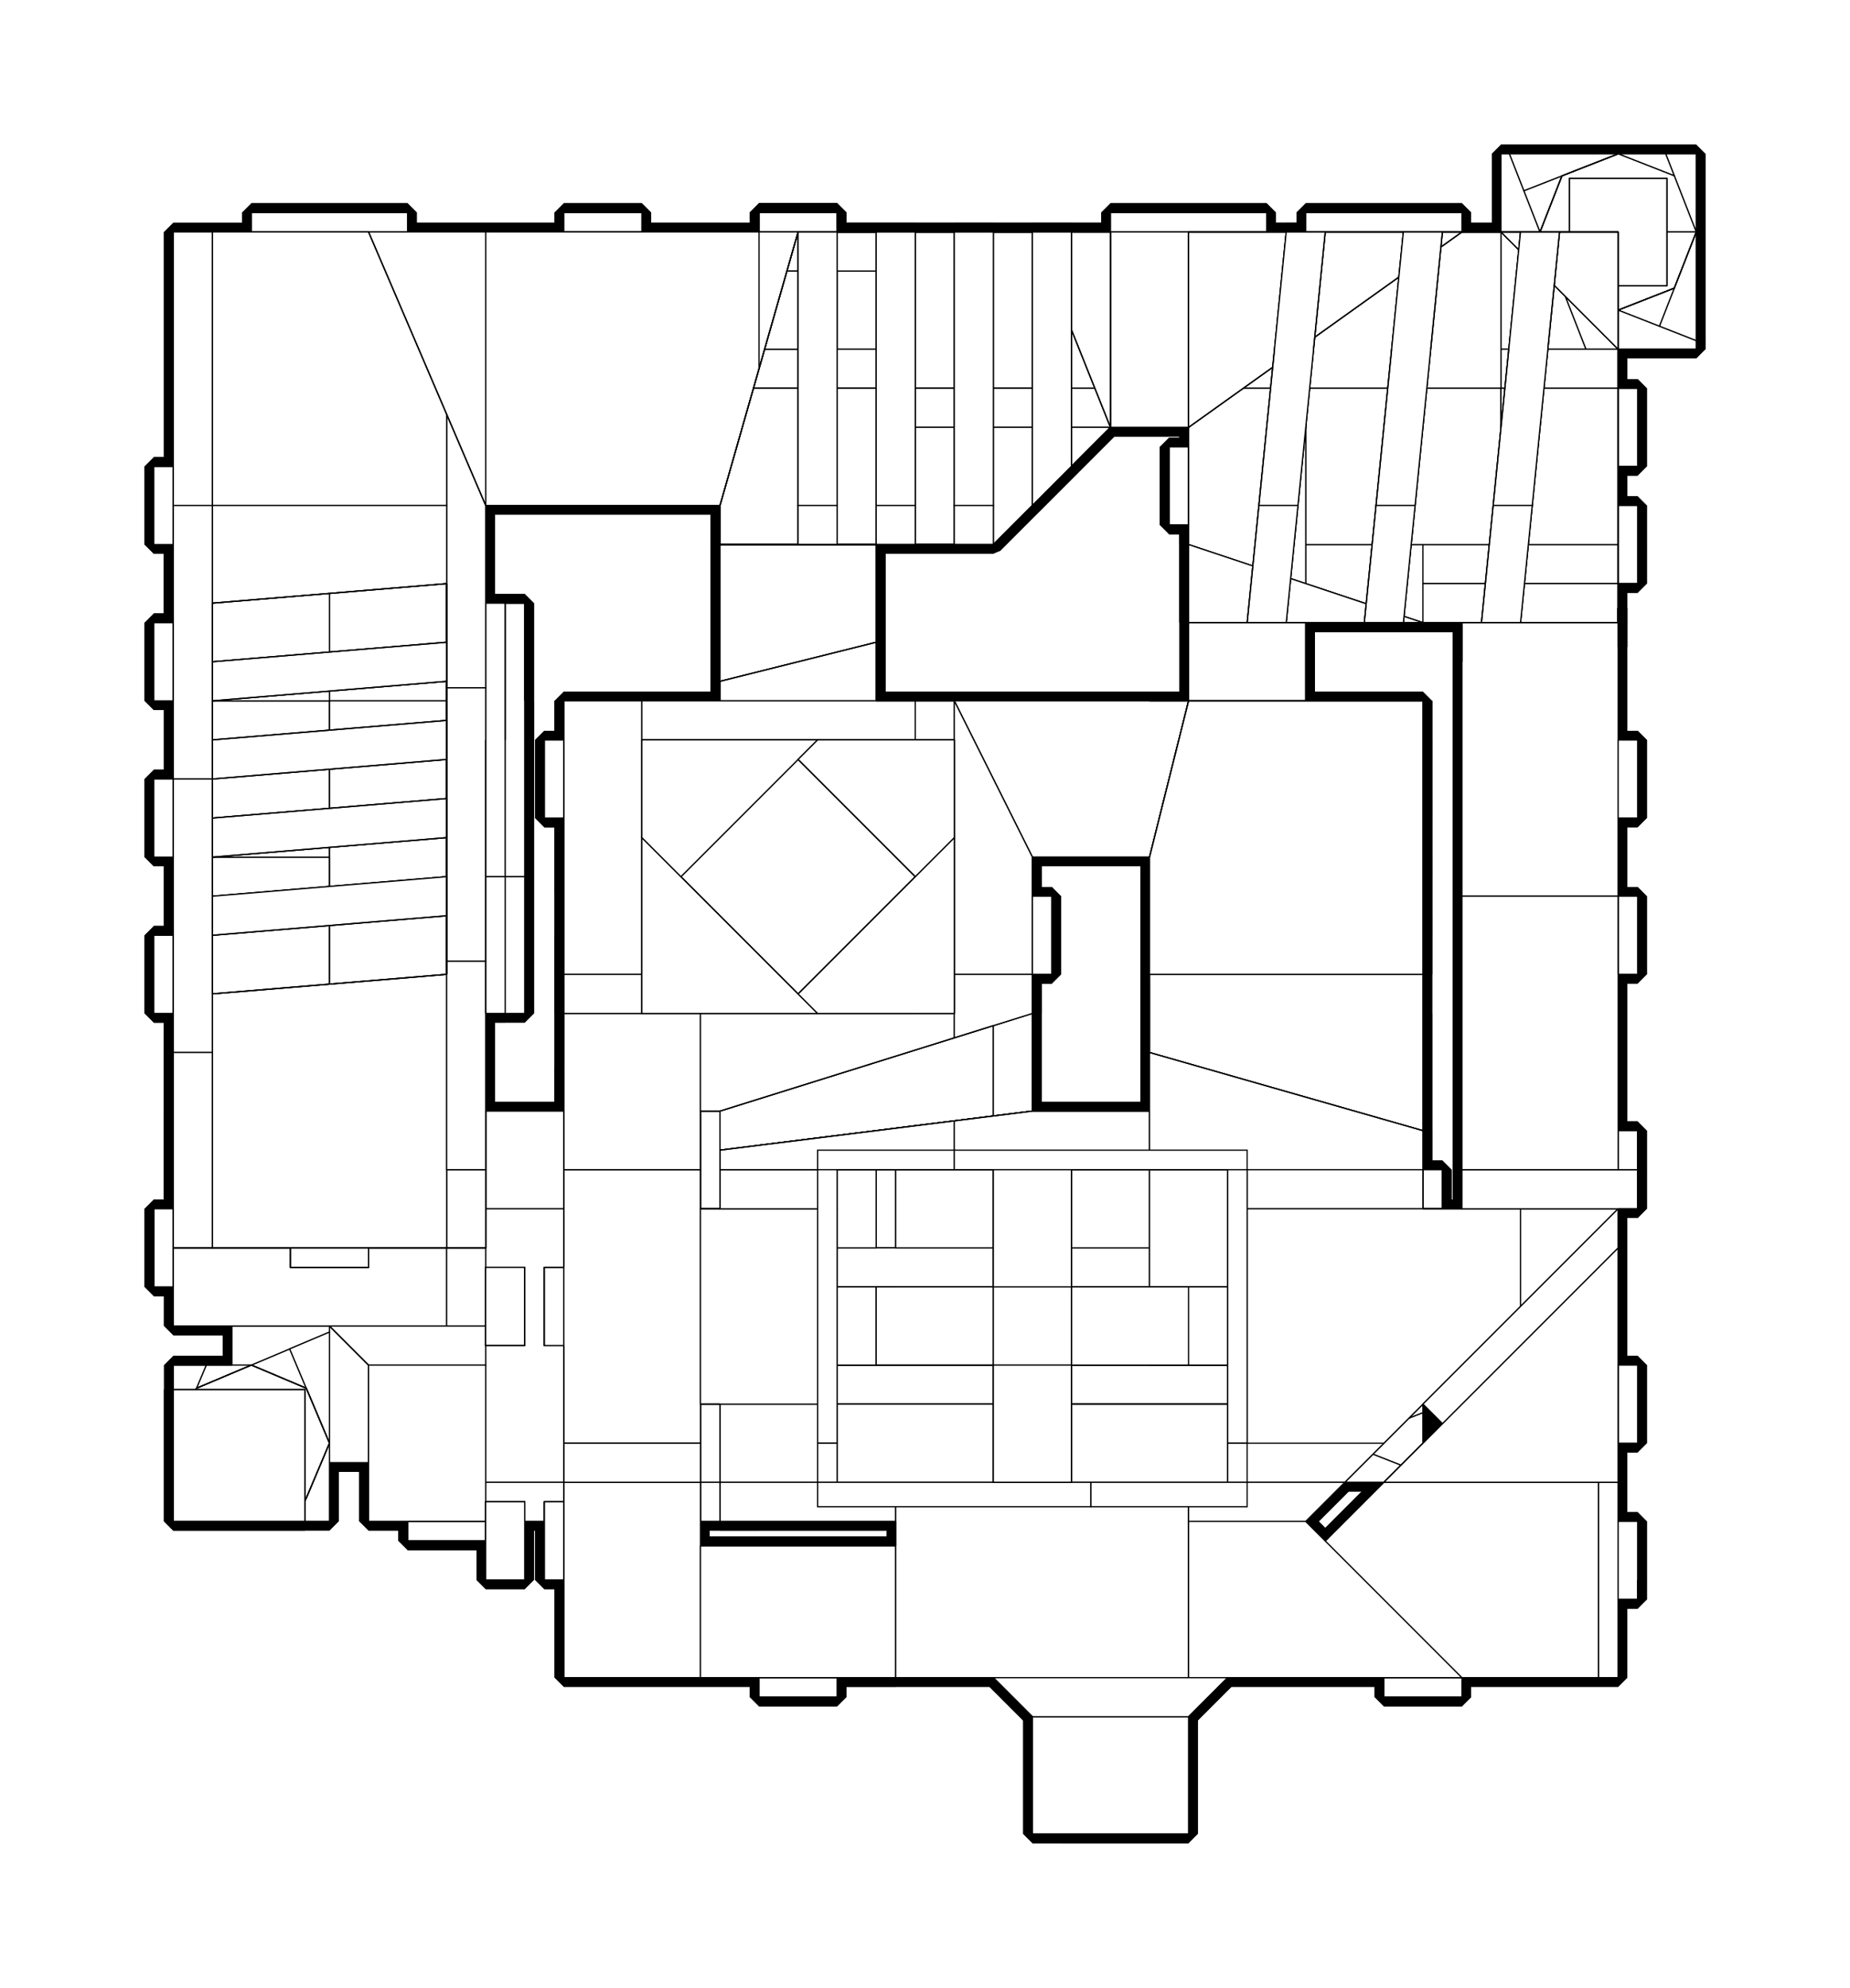<?xml version="1.0" encoding="utf-8" ?>
<svg baseProfile="tiny" height="100%" version="1.2" viewBox="-654.0 -766.0 1516.0 1628.0" width="100%" xmlns="http://www.w3.org/2000/svg" xmlns:ev="http://www.w3.org/2001/xml-events" xmlns:xlink="http://www.w3.org/1999/xlink"><defs><g id="bsp_ref"><polygon points="-512,-352 -480,-352 -480,-192 -512,-192" /><polygon points="-480,-352 -384,-352 -256,-352 -256,-320 -256,-256 -256,-192 -384,-192 -480,-192" /><polygon points="-256,-448 -256,-352 -384,-352 -384,-576 -256,-576" /><polygon points="-192,-576 -128,-576 -64,-576 -64,-544 -64,-480 -64,-448 -128,-448 -192,-448 -256,-448 -256,-576" /><polygon points="32,-480 32,-544 64,-544 64,-480" /><polygon points="32,-544 -32,-544 -64,-544 -64,-576 -32,-576 32,-576 64,-576 64,-544" /><polygon points="-64,-352 -64,-448 -64,-480 -32,-480 32,-480 64,-480 64,-448 64,-416 64,-320 -64,-320" /><polygon points="-32,-480 -32,-544 32,-544 32,-480" /><polygon points="-64,-480 -64,-544 -32,-544 -32,-480" /><polygon points="-256,-256 -256,-320 -256,-320 -256,-320 -256,-272 -256,-256" /><polygon points="-256,-320 -256,-352 -256,-448 -256,-448 -256,-352 -256,-320" /><polygon points="-64,-448 -64,-448 -128,-448 -128,-448 -128,-448" /><polygon points="64,-320 64,-416 64,-416 64,-224 64,-192 64,-192 64,-192" /><polygon points="-64,-320 64,-320 64,-192 -64,-192" /><polygon points="-480,-192 -384,-192 -384,-192 -448,-192" /><polygon points="-480,-352 -512,-352 -512,-352 -448,-352" /><polygon points="-480,-352 -448,-352 -448,-192 -480,-192" /><polygon points="-384,-192 -256,-192 -256,-160 -384,-160" /><polygon points="-512,-352 -512,-192 -480,-192 -480,-352" /><polygon points="-256,-160 -256,-192 -256,-256 -256,-256 -256,-160 -256,-32 -256,-32" /><polygon points="-256,-160 -256,-32 -256,64 -384,64 -384,-64 -384,-160" /><polygon points="-128,-576 -128,-576 -192,-576 -192,-576" /><polygon points="-192,-592 -192,-576 -192,-576 -192,-592" /><polygon points="-192,-576 -192,-592 -128,-592 -128,-576" /><polygon points="-192,-448 -192,-448 -192,-448 -256,-448 -256,-448 -192,-448" /><polygon points="-192,-448 -192,-448 -128,-448 -128,-448" /><polygon points="-192,-432 -192,-448 -128,-448 -128,-432" /><polygon points="-128,-432 -128,-448 -128,-448 -128,-432" /><polygon points="64,-192 64,-32 -64,-32 -64,-192" /><polygon points="32,-576 32,-576 -32,-576 -32,-576" /><polygon points="32,-576 32,-576 32,-576 64,-576 64,-576 32,-576" /><polygon points="-32,-576 -32,-592 32,-592 32,-576" /><polygon points="-384,-64 -384,64 -384,-64" /><polygon points="-128,-576 -128,-576 -128,-592 -128,-592" /><polygon points="-192,-592 -192,-576 -128,-576 -128,-592" /><polygon points="-128,-592 -128,-592 -192,-592 -192,-592" /><polygon points="-128,-448 -64,-448 -64,-448 -192,-448 -192,-448" /><polygon points="416,464 416,448 416,448 416,464" /><polygon points="528,192 512,192 512,192 528,192" /><polygon points="416,192 416,160 448,160 512,160 512,192" /><polygon points="448,64 512,64 512,160 448,160" /><polygon points="512,160 512,64 512,64 512,160 512,192 512,192" /><polygon points="512,256 416,256 416,192 512,192 528,192 528,256" /><polygon points="528,288 512,288 512,288 528,288" /><polygon points="416,288 416,256 512,256 512,288" /><polygon points="416,384 425,407 441.043,448 416,448" /><polygon points="441.043,448 425,407 448,416 512,441.043 512,448" /><polygon points="512,441.043 448,416 471,407 512,390.957" /><polygon points="471,361 448,352 500.571,331.429 492.522,352 486.61,367.108" /><polygon points="416,384 425,361 448,352 471,361 480,384 471,407 448,416 425,407" /><polygon points="500.571,331.429 528,320.696 528,352 512,352 492.522,352" /><polygon points="500.571,331.429 448,352 425,361 416,364.522 416,352 416,288 512,288 528,288 528,320.696" /><polygon points="480,384 486.61,367.108 492.522,352 512,352 512,390.957 471,407" /><polygon points="471,361 486.61,367.108 480,384" /><polygon points="416,384 416,364.522 425,361" /><polygon points="512,441.043 512,390.957 512,352 512,352 512,390.957 512,441.043 512,448 512,448" /><polygon points="-64,-448 -64,-448 -64,-352 -64,-352" /><polygon points="-192,-448 -192,-448 -192,-432 -192,-432" /><polygon points="-192,-448 -192,-432 -128,-432 -128,-448" /><polygon points="-192,-432 -192,-432 -128,-432 -128,-432" /><polygon points="-224,432 -224,480 -256,480 -256,432" /><polygon points="-224,384 -224,432 -256,432 -256,384" /><polygon points="-256,256 -256,144 -192,144 -64,144 -64,192 -64,256" /><polygon points="-64,80 -64,144 -192,144" /><polygon points="64,256 64,192 64,80 80,88 80,144 80,256" /><polygon points="256,448 320,448 320,464 256,464" /><polygon points="352,448 416,448 416,464 352,464" /><polygon points="416,384 416,448 352,448 320,448 256,448 224,448 224,384" /><polygon points="-32,352 -256,352 -256,320 -32,320" /><polygon points="192,352 -32,352 -32,320 192,320" /><polygon points="288,320 288,352 192,352 192,320" /><polygon points="-32,320 -256,320 -256,256 -64,256 -32,256" /><polygon points="192,320 -32,320 -32,256 64,256 80,256 192,256" /><polygon points="288,256 288,288 288,320 192,320 192,256" /><polygon points="288,256 192,256 80,256 80,144 192,144 288,144" /><polygon points="80,88 192,144 80,144" /><polygon points="-32,384 -192,384 -224,384 -256,384 -256,352 -32,352" /><polygon points="192,384 32,384 -32,384 -32,352 192,352" /><polygon points="288,352 416,352 416,364.522 416,384 224,384 192,384 192,352" /><polygon points="288,288 288,256 288,144 288,64 416,64 416,160 416,192 416,256 416,288" /><polygon points="416,352 288,352 288,320 288,288 416,288" /><polygon points="-80,64 -192,64 -192,0 -80,0" /><polygon points="-64,144 -64,80 -64,64 -64,0 -64,-32 64,-32 64,0 64,64 64,80 64,192 -64,192" /><polygon points="64,192 64,256 -32,256 -64,256 -64,192" /><polygon points="288,64 288,-32 288,-64 416,-64 416,64" /><polygon points="64,0 64,0 64,64 64,64" /><polygon points="-64,64 -64,64 -64,0 -64,0" /><polygon points="-80,0 -80,0 -80,64 -80,64" /><polygon points="-80,0 -192,0 -192,0 -96,0 -80,0" /><polygon points="320,464 320,448 320,448 320,464" /><polygon points="192,384 224,384 224,384 224,384 32,384 32,384" /><polygon points="-192,384 -32,384 32,384 32,384 -32,384 -192,384" /><polygon points="-224,384 -192,384 -192,384" /><polygon points="64,-32 64,-192 64,-192" /><polygon points="-64,-192 -64,-192 -64,-32" /><polygon points="-384,160 -384,64 -256,64 -256,144 -256,256 -288,256 -384,256" /><polygon points="-384,160 -384,256 -512,256 -512,160" /><polygon points="-288,320 -464,320 -512,320 -512,256 -384,256 -288,256" /><polygon points="-256,320 -288,320 -288,256 -256,256" /><polygon points="-448,352 -411.022,352 -403,371" /><polygon points="-403,461 -411.022,480 -448,480" /><polygon points="-493,371 -484.978,352 -464,352 -448,352" /><polygon points="-493,371 -512,416 -512,352 -484.978,352" /><polygon points="-403,461 -384,416 -384,432 -384,480 -411.022,480" /><polygon points="-403,371 -411.022,352 -384,352 -384,384 -384,416" /><polygon points="-512,416 -493,371 -448,352 -403,371 -384,416 -403,461 -448,480 -493,461" /><polygon points="-384,384 -384,352 -288,352 -288,384" /><polygon points="-256,480 -320,480 -352,480 -352,432 -256,432" /><polygon points="-256,432 -352,432 -384,432 -384,416 -384,384 -288,384 -256,384" /><polygon points="-256,352 -288,352 -384,352 -411.022,352 -448,352 -464,352 -464,320 -288,320 -256,320" /><polygon points="-256,384 -288,384 -288,352 -256,352" /><polygon points="-512,452.978 -512,416 -493,461" /><polygon points="-512,480 -512,452.978 -493,461 -448,480" /><polygon points="428,364 428,404 468,404 468,364" /><polygon points="-512,372 -512,480 -404,480 -404,372" /><polygon points="64,64 64,0 80,0 80,64" /><polygon points="-64,0 -64,0 -64,-32 -64,-32 -64,0" /><polygon points="-192,64 -192,64 -192,0 -192,0 -192,0 -192,64" /><polygon points="80,64 80,64 64,64 64,64" /><polygon points="-96,64 -192,64 -192,64 -80,64 -80,64" /><polygon points="-80,0 -80,0 -64,0 -64,0" /><polygon points="-80,64 -80,0 -64,0 -64,64" /><polygon points="-96,0 -96,64 -80,64 -80,0" /><polygon points="-96,0 -192,0 -192,0 -96,0" /><polygon points="-192,384 -32,384 -32,480 -64,480 -224,480 -224,432 -224,384" /><polygon points="-512,96 -512,160 -512,256 -512,320 -512,320 -512,288 -512,224 -512,96" /><polygon points="-512,96 -512,64 -512,0 -512,-64 -384,-64 -384,160 -512,160" /><polygon points="-512,-352 -512,-352 -512,-192 -512,-192" /><polygon points="-512,64 -512,64 -512,0 -512,0 -512,0 -512,64" /><polygon points="-512,96 -512,224 -512,224 -512,64 -512,64 -512,64" /><polygon points="-512,64 -512,64 -512,96 -512,96" /><polygon points="-256,-576 -192,-576 -192,-576 -192,-576 -192,-576 -256,-576 -384,-576 -384,-576" /><polygon points="-128,-576 -128,-576 -192,-576 -192,-576" /><polygon points="-64,-576 -32,-576 -32,-576 -32,-576 -64,-576 -128,-576 -128,-576 -128,-576 -128,-576" /><polygon points="-32,-576 -32,-576 -32,-592 -32,-592 -32,-576" /><polygon points="-256,496 -256,480 -256,480 -256,496" /><polygon points="-256,480 -256,480 -224,480 -64,480 -64,480 -64,480 -256,480" /><polygon points="-256,-448 -192,-448 -64,-448 -64,-576 -128,-576 -192,-576 -256,-576" /><polygon points="-512,-192 -512,-192 -480,-192 -448,-192" /><polygon points="-384,-352 -384,-352 -480,-352 -448,-352" /><polygon points="-384,-352 -256,-352 -256,-448 -256,-576 -384,-576" /><polygon points="-384,-576 -384,-576 -384,-352 -384,-352" /><polygon points="-448,-352 -512,-352 -512,-192 -448,-192" /><polygon points="-384,-352 -448,-352 -448,-192 -384,-192" /><polygon points="-448,-352 -480,-352 -480,-192 -448,-192" /><polygon points="-320,480 -320,480 -256,480 -256,480" /><polygon points="-320,480 -320,480 -352,480 -352,480 -320,480" /><polygon points="-320,496 -320,480 -256,480 -256,496" /><polygon points="-528,224 -512,224 -512,288 -528,288" /><polygon points="-528,288 -512,288 -512,288 -528,288" /><polygon points="-512,-352 -512,-352 -480,-352 -448,-352" /><polygon points="-448,-192 -480,-192 -512,-192 -512,-192" /><polygon points="-512,-192 -512,-352 -448,-352 -448,-192" /><polygon points="-512,-192 -512,-192 -512,-352 -512,-352" /><polygon points="-448,-352 -480,-352 -480,-192 -448,-192" /><polygon points="-32,-592 -32,-576 32,-576 32,-592" /><polygon points="32,-592 32,-576 32,-576 32,-592" /><polygon points="-32,-592 32,-592 32,-592 -32,-592" /><polygon points="-512,-64 -512,0 -512,0" /><polygon points="-64,-448 -64,-448 -64,-576 -64,-576 -64,-448" /><polygon points="64,-448 64,-416 64,-416 64,-448" /><polygon points="-64,-224 -64,-352 -64,-352 -64,-352 -64,-320 -64,-192 -64,-192 -64,-192" /><polygon points="-64,-352 -64,-448 -64,-448 -64,-448 -64,-352" /><polygon points="64,-416 64,-448 -64,-448 -64,-352 -64,-224 64,-224" /><polygon points="-64,-224 -64,-192 64,-192 64,-224" /><polygon points="64,-192 64,-32 64,-32 64,-32 64,-192" /><polygon points="-64,-192 -64,-32 64,-32 64,-192" /><polygon points="-512,-192 -384,-192 -384,-64 -512,-64" /><polygon points="-384,-64 -384,-64 -384,64 -384,160" /><polygon points="-384,-192 -384,-192 -384,-192 -384,-160 -384,-64 -384,-64 -384,-64" /><polygon points="-64,480 -32,480 -64,480" /><polygon points="512,-192 512,-160 512,-64 416,-64 416,-192" /><polygon points="288,144 288,144 192,144 192,144" /><polygon points="416,-64 288,-64 256,-64 256,-192 320,-192 416,-192" /><polygon points="288,-64 288,-32 288,-32" /><polygon points="288,-32 288,-32 288,64 288,144 288,144" /><polygon points="-32,480 -32,384 32,384 32,480" /><polygon points="64,-32 64,0 64,0 64,0 64,-32" /><polygon points="64,0 64,-32 64,-32 64,64 64,64" /><polygon points="64,0 64,64 80,64 80,0" /><polygon points="64,0 80,0 80,0 64,0" /><polygon points="80,64 80,64 80,0 80,0" /><polygon points="-64,64 -80,64 -80,64 -64,64" /><polygon points="-192,64 -192,64 -96,64 -96,64" /><polygon points="-64,-32 -64,-32 -64,-192 -64,-192 -64,-32" /><polygon points="-80,0 -80,0 -80,64 -80,64" /><polygon points="-80,64 -64,64 -64,0 -80,0" /><polygon points="-96,64 -96,64 -96,0 -96,0" /><polygon points="-192,0 -192,64 -96,64 -96,0" /><polygon points="-512,-576 -512,-352 -512,-352 -512,-384 -512,-576" /><polygon points="32,-576 32,-576 -32,-576 -32,-576" /><polygon points="-64,-576 -32,-576 -32,-576 -32,-576 -64,-576" /><polygon points="-288,-576 -512,-576 -512,-576 -448,-576 -320,-576 -288,-576" /><polygon points="-64,-576 -256,-576 -288,-576 -288,-576 -96,-576 -64,-576" /><polygon points="-256,144 -256,144 -256,64 -256,64" /><polygon points="-256,-32 -256,64 -256,64 -256,-32" /><polygon points="-256,-256 -256,-272 -256,-272 -256,-192 -256,-160 -256,-160" /><polygon points="-256,-352 -256,-320 -256,-320 -256,-352" /><polygon points="-256,-320 -256,-352 -256,-352 -256,-272 -256,-272 -256,-272" /><polygon points="-64,-448 -64,-448 -192,-448" /><polygon points="64,-576 64,-448 64,-448 64,-448 64,-480 64,-544 64,-576" /><polygon points="-256,-576 -64,-576 -64,-448 -192,-448 -256,-448" /><polygon points="416,320 416,160 416,160 416,320" /><polygon points="512,64 512,64 448,64 448,64" /><polygon points="441.043,448 416,448 416,448 441.043,448 512,448 512,448" /><polygon points="471,407 448,416 512,441.043 512,390.957" /><polygon points="425,407 416,384 416,448 441.043,448" /><polygon points="448,416 425,407 441.043,448 512,448 512,441.043" /><polygon points="480,384 471,361 448,352 425,361 416,384 425,407 448,416 471,407" /><polygon points="471,361 486.61,367.108 500.571,331.429 448,352" /><polygon points="448,160 416,160 416,320 416,364.522 425,361 448,352 500.571,331.429 512,326.957 512,288 512,256 512,224 512,192 512,160" /><polygon points="512,192 512,224 528,224 528,192" /><polygon points="512,288 512,326.957 512,352 528,352 528,288" /><polygon points="512,224 512,256 528,256 528,224" /><polygon points="416,364.522 416,384 425,361" /><polygon points="512,352 512,326.957 500.571,331.429 486.61,367.108 480,384 471,407 512,390.957" /><polygon points="480,384 486.61,367.108 471,361" /><polygon points="448,64 448,160 512,160 512,64" /><polygon points="512,256 512,256 528,256 528,256" /><polygon points="448,64 448,64 448,160 448,160" /><polygon points="448,160 448,160 416,160 416,160" /><polygon points="528,224 528,256 528,256 528,192 528,192" /><polygon points="512,288 512,288 512,256 512,256" /><polygon points="512,352 512,352 528,352 528,352" /><polygon points="528,352 528,352 528,320.696 528,288 528,288" /><polygon points="416,384 416,384 425,407 425,407" /><polygon points="425,407 425,407 416,384 416,384" /><polygon points="471,361 471,361 480,384 480,384" /><polygon points="480,384 480,384 471,361 471,361" /><polygon points="425,407 425,407 448,416 448,416" /><polygon points="448,416 448,416 425,407 425,407" /><polygon points="448,352 448,352 471,361 471,361" /><polygon points="471,361 471,361 448,352 448,352" /><polygon points="425,361 425,361 448,352 448,352" /><polygon points="448,352 448,352 425,361 425,361" /><polygon points="480,384 480,384 471,407 471,407" /><polygon points="471,407 471,407 480,384 480,384" /><polygon points="425,361 425,361 416,384 416,384" /><polygon points="416,384 416,384 425,361 425,361" /><polygon points="448,416 448,416 471,407 471,407" /><polygon points="471,407 471,407 448,416 448,416" /><polygon points="-256,-448 -192,-448 -192,-352 -256,-352" /><polygon points="-192,-352 -192,-448 -64,-448 -64,-352" /><polygon points="160,144 32,144 -64,144 -64,144 64,144 160,144" /><polygon points="192,144 192,144 192,144 192,144 288,144 288,144 192,144" /><polygon points="-192,144 -192,144 -256,144 -256,144" /><polygon points="64,64 64,-32 -64,-32 -64,64 -64,80 32,80 64,80" /><polygon points="32,80 -64,80 -192,144 -64,144 32,144" /><polygon points="160,144 192,144 64,80 32,80 32,144" /><polygon points="64,80 64,80 64,64 64,64 64,64 64,64" /><polygon points="192,144 192,144 192,144 80,88 64,80 64,80" /><polygon points="-64,-32 -64,-32 -64,0 -64,64 -64,64" /><polygon points="-64,64 -64,64 -64,64 -64,64 -64,80 -64,80" /><polygon points="-64,80 -64,80 -192,144 -192,144" /><polygon points="224,448 224,384 224,384 224,448" /><polygon points="256,464 256,464 320,464 320,464" /><polygon points="352,464 352,464 416,464 416,464" /><polygon points="416,448 416,384 416,364.522 416,320 352,384 352,448 352,464 416,464" /><polygon points="256,448 256,464 320,464 320,448" /><polygon points="224,384 224,448 256,448 320,448 352,448 352,384" /><polygon points="224,448 224,448 256,448 256,448" /><polygon points="320,448 320,448 352,448 352,448" /><polygon points="352,448 352,448 352,464 352,464" /><polygon points="256,448 256,448 256,464 256,464" /><polygon points="-288,-352 -384,-352 -512,-352 -512,-576 -288,-576" /><polygon points="-256,-576 -256,-448 -256,-352 -288,-352 -288,-576" /><polygon points="-288,-352 -256,-352 -256,-352 -384,-352 -384,-352" /><polygon points="-384,-352 -384,-352 -384,-192 -384,-192" /><polygon points="-512,-352 -384,-352 -384,-192 -512,-192" /><polygon points="428,404 428,364 468,364 468,404" /><polygon points="468,364 468,364 468,404 468,404" /><polygon points="468,404 468,404 428,404 428,404" /><polygon points="428,404 428,404 428,364 428,364" /><polygon points="428,364 428,364 468,364 468,364" /><polygon points="192,-192 96,-192 288,-192 320,-192 320,-192 256,-192" /><polygon points="192,-192 256,-192 256,-64 192,-64" /><polygon points="-256,64 -256,64 -256,144 -256,144 -256,144 -256,144 -256,144 -256,64" /><polygon points="-256,-160 -256,32 -256,64 -256,64 -256,-32 -256,-160" /><polygon points="-256,-272 -240,-272 -240,-192 -256,-192" /><polygon points="-240,-192 -240,-272 -240,-272 -240,-192" /><polygon points="192,144 192,144 160,144 160,144" /><polygon points="-64,144 -64,144 -192,144 -192,144 -64,144" /><polygon points="-240,64 -240,64 -256,64 -256,64" /><polygon points="-240,-160 -240,-192 -240,-192 -240,-160" /><polygon points="-240,-192 -240,-160 -240,32 -256,32 -256,-160 -256,-192" /><polygon points="-240,32 -240,64 -256,64 -256,32" /><polygon points="-64,144 -32,176 32,176 64,144" /><polygon points="-528,0 -512,0 -512,64 -528,64" /><polygon points="-528,64 -512,64 -512,64 -528,64" /><polygon points="160,-576 64,-576 32,-576 -32,-576 -64,-576 -64,-576 -32,-576 32,-576 160,-576" /><polygon points="160,-576 192,-576 192,-448 64,-448 64,-576" /><polygon points="-512,-256 -512,-320 -512,-352 -512,-352 -512,-192 -512,-192" /><polygon points="-512,-64 -512,-128 -512,-192 -512,-192 -512,-64 -512,0 -512,0 -512,0" /><polygon points="-512,288 -512,288 -512,320 -512,320" /><polygon points="-512,480 -512,452.978 -512,416 -512,352 -512,352 -512,416 -512,452.978 -512,480" /><polygon points="736,-576 718,-622 710.957,-640 736,-640" /><polygon points="672,-640 710.957,-640 718,-622" /><polygon points="-448,480 -493,461 -493,461 -448,480" /><polygon points="-493,461 -448,480 -448,480 -493,461" /><polygon points="-512,416 -493,461 -493,461 -512,416" /><polygon points="-493,461 -512,416 -512,416 -493,461" /><polygon points="192,-576 160,-576 160,-576" /><polygon points="576,-640 582.957,-640 594.78,-609.784 608,-576 576,-576" /><polygon points="672,-640 626,-622 594.78,-609.784 582.957,-640" /><polygon points="736,-576 608,-576 626,-622 672,-640 718,-622" /><polygon points="608,-576 594.78,-609.784 626,-622" /><polygon points="416,-592 544,-592 544,-576 416,-576" /><polygon points="256,-576 256,-592 384,-592 384,-576" /><polygon points="-320,-576 -448,-576 -448,-592 -320,-592" /><polygon points="-256,496 -256,480 -256,480 -256,496" /><polygon points="736,-576 718,-530 672,-512 626,-530 608,-576" /><polygon points="608,-576 626,-530 628.571,-523.429 576,-576" /><polygon points="718,-530 705.784,-498.78 672,-512" /><polygon points="628.571,-523.429 626,-530 672,-512 705.784,-498.78 736,-486.957 736,-480 672,-480" /><polygon points="736,-486.957 705.784,-498.78 718,-530 736,-576" /><polygon points="688,-320 688,-352 688,-352 688,-288 688,-288" /><polygon points="672,-448 688,-448 688,-384 672,-384" /><polygon points="688,-320 672,-320 672,-352 688,-352" /><polygon points="672,-320 688,-320 688,-288 672,-288" /><polygon points="416,480 416,480 384,480 384,480" /><polygon points="160,480 -64,480 -64,480 -32,480 32,480 160,480" /><polygon points="224,480 160,480 160,480" /><polygon points="192,-448 64,-448 64,-448" /><polygon points="-64,-448 -64,-448 -64,-448 64,-448 64,-448 64,-448" /><polygon points="645.565,-480 628.571,-523.429 672,-480" /><polygon points="628.571,-523.429 645.565,-480 576,-480 576,-576" /><polygon points="576,-480 645.565,-480 672,-480 672,-448 576,-448" /><polygon points="416,-576 544,-576 576,-576 576,-480 576,-448 416,-448" /><polygon points="256,-576 384,-576 416,-576 416,-448 320,-448 288,-448 192,-448 192,-576" /><polygon points="416,160 416,160 416,160 416,64 416,64" /><polygon points="416,64 416,64 416,-64" /><polygon points="416,-320 512,-320 512,-288 512,-256 416,-288" /><polygon points="512,-320 576,-320 672,-320 672,-288 512,-288" /><polygon points="672,-256 544,-256 512,-256 512,-288 672,-288" /><polygon points="576,-448 576,-320 512,-320 416,-320 416,-448" /><polygon points="672,-448 672,-384 672,-352 672,-320 576,-320 576,-448" /><polygon points="416,320 416,160 512,160 512,384 416,384" /><polygon points="512,384 416,480 416,448 416,384" /><polygon points="512,64 512,160 416,160 416,64" /><polygon points="512,64 512,64 512,160 512,160" /><polygon points="416,-192 512,-192 512,-192 416,-192" /><polygon points="512,-160 512,64 512,-64 512,-160" /><polygon points="512,-192 512,-160 512,-160 512,-192" /><polygon points="512,64 416,64 416,-64 512,-64" /><polygon points="320,-192 416,-192 416,-192 320,-192" /><polygon points="288,-192 96,-192 64,-192 64,-192 128,-192 288,-192" /><polygon points="320,-320 320,-416 320,-448 416,-448 416,-320 416,-288 416,-224 320,-224" /><polygon points="416,-224 416,-192 320,-192 320,-224" /><polygon points="288,-416 256,-416 96,-416 64,-416 64,-448 192,-448 288,-448" /><polygon points="320,-448 320,-416 288,-416 288,-448" /><polygon points="64,-320 64,-416 96,-416 96,-320" /><polygon points="96,-320 96,-416 256,-416 160,-320" /><polygon points="96,-320 160,-320 160,-320 64,-320 64,-320" /><polygon points="-64,-352 -64,-448 64,-448 64,-416 64,-320 64,-224 -64,-224" /><polygon points="64,-224 64,-192 -64,-192 -64,-224" /><polygon points="160,144 192,144 192,144 160,144 64,144 64,144" /><polygon points="-192,144 -192,144 -256,144 -256,144" /><polygon points="192,-32 192,-32 192,32 192,64 192,64" /><polygon points="96,64 192,64 192,144 160,128 64,80 64,64" /><polygon points="160,144 64,144 -64,144 -64,80 64,80 160,128" /><polygon points="192,144 160,144 160,128" /><polygon points="64,-192 96,-192 96,-64 96,32 64,32" /><polygon points="96,32 96,64 64,64 64,32" /><polygon points="-64,-64 -64,-192 64,-192 64,32 -64,32" /><polygon points="64,32 64,64 64,80 -64,80 -64,32" /><polygon points="192,-32 192,64 96,64 96,32 96,-64 192,-64" /><polygon points="96,-64 192,-64 192,-64" /><polygon points="96,-64 96,-192 192,-192 192,-64" /><polygon points="352,448 416,448 416,480 384,480 224,480 224,448" /><polygon points="224,448 224,384 352,384 352,448" /><polygon points="352,384 416,320 416,384 416,448 352,448" /><polygon points="224,384 224,384 352,384 352,384" /><polygon points="352,384 352,384 416,320 416,320" /><polygon points="64,144 32,176 -32,176 -64,144" /><polygon points="-64,144 -64,224 -64,224 -64,176 -64,144" /><polygon points="-192,144 -256,144 -256,224 -64,224 -64,144" /><polygon points="32,176 32,176 -32,176 -32,176" /><polygon points="-32,176 -32,176 -64,144 -64,144" /><polygon points="64,144 64,144 32,176 32,176" /><polygon points="224,384 224,448 224,480 160,480 32,480 32,384" /><polygon points="-464,320 -512,320 -512,320 -512,320 -464,320" /><polygon points="-464,320 -384,320 -384,320 -512,320 -512,320" /><polygon points="-384,432 -384,480 -384,480 -384,432" /><polygon points="-352,480 -320,480 -320,480 -320,480 -352,480" /><polygon points="-352,352 -384,320 -384,324.978 -384,416 -384,432 -352,432" /><polygon points="-352,432 -352,480 -352,480 -352,352 -352,352" /><polygon points="-352,432 -384,432 -384,432 -352,432" /><polygon points="-352,480 -352,432 -352,432 -352,480" /><polygon points="-320,480 -320,480 -320,496 -320,496" /><polygon points="-416.617,338.749 -448,352 -403,371" /><polygon points="-416.617,338.749 -384,324.978 -384,320 -464,320 -464,352 -448,352" /><polygon points="-384,324.978 -416.617,338.749 -403,371 -384,416" /><polygon points="-448,480 -411.022,480 -403,461" /><polygon points="-464,352 -484.978,352 -493,371 -448,352" /><polygon points="-512,352 -512,416 -493,371 -484.978,352" /><polygon points="-512,416 -493,461 -448,480 -403,461 -384,416 -403,371 -448,352 -493,371" /><polygon points="-403,461 -411.022,480 -384,480 -384,432 -384,416" /><polygon points="-484.978,352 -464,352 -464,352 -484.978,352 -512,352 -512,352" /><polygon points="-464,352 -464,320 -464,320 -464,352" /><polygon points="-384,480 -411.022,480 -448,480 -448,480 -411.022,480 -384,480" /><polygon points="-493,371 -512,416 -512,416 -493,371" /><polygon points="-512,416 -493,371 -493,371 -512,416" /><polygon points="-403,371 -448,352 -448,352 -403,371" /><polygon points="-448,352 -403,371 -403,371 -448,352" /><polygon points="-493,371 -448,352 -448,352 -493,371" /><polygon points="-448,352 -493,371 -493,371 -448,352" /><polygon points="-384,416 -403,371 -403,371 -384,416" /><polygon points="-403,371 -384,416 -384,416 -403,371" /><polygon points="-384,416 -403,461 -403,461 -384,416" /><polygon points="-403,461 -384,416 -384,416 -403,461" /><polygon points="-403,461 -448,480 -448,480 -403,461" /><polygon points="-448,480 -403,461 -403,461 -448,480" /><polygon points="-512,416 -512,452.978 -493,461" /><polygon points="-493,461 -512,452.978 -512,480 -448,480" /><polygon points="-448,480 -512,480 -512,480 -448,480" /><polygon points="-528,-256 -512,-256 -512,-192 -528,-192" /><polygon points="-528,-128 -512,-128 -512,-64 -528,-64" /><polygon points="-512,224 -512,224 -528,224 -528,224" /><polygon points="-512,0 -512,0 -528,0 -528,0" /><polygon points="-528,64 -512,64 -512,64 -512,64 -512,64 -528,64" /><polygon points="-528,64 -528,64 -528,64 -528,0 -528,0 -528,0 -528,0 -528,64" /><polygon points="-528,288 -512,288 -512,288 -528,288" /><polygon points="-512,480 -512,372 -404,372 -404,480" /><polygon points="-512,480 -512,480 -512,372 -512,372" /><polygon points="-512,372 -512,372 -404,372 -404,372" /><polygon points="-404,480 -404,480 -512,480 -512,480" /><polygon points="-404,372 -404,372 -404,480 -404,480" /><polygon points="632,-620 632,-532 712,-532 712,-620" /><polygon points="32,-576 32,-576 -32,-576 -32,-576" /><polygon points="-32,-576 -32,-592 32,-592 32,-576" /><polygon points="-64,-192 -64,-192 -64,-64 -64,-64" /><polygon points="-64,-64 -64,-64 -64,32 -64,80 -64,144 -64,144" /><polygon points="-64,-192 -64,-64 -192,-64 -192,-160 -192,-192" /><polygon points="-512,-384 -512,-384 -512,-576 -512,-576 -512,-384" /><polygon points="-512,-384 -512,-384 -512,-352 -512,-320 -512,-320" /><polygon points="320,-336 320,-400 320,-416 320,-416 320,-320 320,-320" /><polygon points="320,-416 320,-416 256,-416 256,-416 288,-416 320,-416" /><polygon points="304,-400 320,-400 320,-336 304,-336" /><polygon points="304,-336 320,-336 320,-336 304,-336" /><polygon points="-192,-160 -192,-160 -192,-192 -192,-192 -192,-160" /><polygon points="-192,-96 -192,-160 -192,-160 -192,-64 -192,-34.286" /><polygon points="192,32 192,32 192,64 192,64" /><polygon points="192,32 192,-32 208,-32 208,32" /><polygon points="208,-32 192,-32 192,-32 208,-32" /><polygon points="-192,-34.286 -192,-64 -64,-64 -64,144 -80,144 -192,144" /><polygon points="-208,-160 -192,-160 -192,-96 -208,-96" /><polygon points="-208,-96 -192,-96 -192,-96 -208,-96" /><polygon points="-320,480 -320,496 -256,496 -256,480" /><polygon points="-320,480 -320,480 -320,496 -320,496" /><polygon points="-320,496 -320,496 -320,496 -256,496 -256,496 -256,496" /><polygon points="-528,-384 -512,-384 -512,-320 -528,-320" /><polygon points="-528,-320 -512,-320 -512,-320 -528,-320" /><polygon points="-512,224 -512,224 -528,224 -528,224" /><polygon points="-528,288 -512,288 -512,224 -528,224" /><polygon points="-528,224 -528,224 -528,224 -528,288 -528,288 -528,288" /><polygon points="-512,144 -512,64 -512,64 -512,224 -512,224 -512,224" /><polygon points="-512,320 -512,288 -512,288 -512,288 -512,320" /><polygon points="-512,256 -512,224 -512,224 -512,288 -512,288" /><polygon points="-256,224 -256,144 -256,144" /><polygon points="672,64 672,0 672,0 672,32 672,160 672,224" /><polygon points="672,0 672,-64 672,-64 672,-32 672,0" /><polygon points="-256,480 -256,480 -256,480 -64,480 -64,480" /><polygon points="544,-256 544,-256 512,-256 512,-256 544,-256" /><polygon points="544,0 544,64 544,224 544,0" /><polygon points="544,-64 544,-256 544,-256" /><polygon points="544,64 544,0 544,-64 672,-64 672,0 672,64" /><polygon points="544,64 672,64 672,224 544,224" /><polygon points="672,-64 544,-64 544,-256 672,-256" /><polygon points="512,-160 512,-64 512,0 512,64 512,64 512,-160" /><polygon points="512,-192 512,-160 512,-160 512,-192" /><polygon points="512,-160 512,-192 512,-192 512,-64 512,-64" /><polygon points="512,-64 512,-64 512,0 512,0" /><polygon points="-64,256 -64,224 -256,224 -256,256 -256,320 -256,352 -256,448 -64,448" /><polygon points="-256,448 -256,480 -64,480 -64,448" /><polygon points="-288,144 -512,144 -512,224 -512,256 -288,256" /><polygon points="-256,256 -256,224 -256,144 -288,144 -288,256" /><polygon points="-256,144 -256,144 -288,144 -288,144" /><polygon points="-288,256 -512,256 -512,288 -512,320 -384,320 -288,320" /><polygon points="-256,320 -256,256 -288,256 -288,320" /><polygon points="-352,352 -256,352 -256,320 -288,320 -384,320" /><polygon points="-352,352 -352,480 -320,480 -256,480 -256,448 -256,352" /><polygon points="-320,480 -320,480 -256,480 -256,480" /><polygon points="-384,320 -384,320 -352,352 -352,352" /><polygon points="-512,64 -512,64 -512,144 -512,144" /><polygon points="-256,256 -256,256 -288,256 -288,256" /><polygon points="-288,144 -480,144 -512,144 -512,144 -288,144" /><polygon points="-480,144 -288,144 -256,144 -256,256 -288,256 -480,256" /><polygon points="-512,256 -512,224 -512,144 -480,144 -480,256" /><polygon points="512,160 512,224 512,384 512,384 512,160" /><polygon points="-32,-592 -32,-576 32,-576 32,-592" /><polygon points="-32,-576 -32,-592 -32,-592 -32,-576" /><polygon points="32,-592 32,-576 32,-576 32,-592" /><polygon points="-32,-592 32,-592 32,-592 -32,-592" /><polygon points="80,608 80,608 32,608 -32,608 -32,608" /><polygon points="-80,608 -32,608 -32,608 -32,608 -32,608 -80,608 -192,608 -192,608" /><polygon points="-512,-128 -512,-192 -512,-192 -512,-128" /><polygon points="-512,-256 -512,-320 -512,-320 -512,-320 -512,-256" /><polygon points="-512,0 -512,-64 -512,-64 -512,0" /><polygon points="-512,64 -512,64 -512,144 -512,224 -512,224" /><polygon points="-512,224 -512,224 -512,256 -512,256" /><polygon points="736,-640 736,-576 736,-486.957 736,-480 736,-480 736,-486.957 736,-576 736,-640" /><polygon points="576,-640 582.957,-640 672,-640 710.957,-640 736,-640 736,-640 710.957,-640 672,-640 582.957,-640 576,-640" /><polygon points="736,-576 718,-622 718,-622 736,-576" /><polygon points="718,-622 736,-576 736,-576 718,-622" /><polygon points="718,-622 736,-576 736,-640 710.957,-640" /><polygon points="718,-622 672,-640 672,-640 718,-622" /><polygon points="672,-640 718,-622 718,-622 672,-640" /><polygon points="718,-622 710.957,-640 672,-640" /><polygon points="-512,-576 -448,-576 -448,-576 -512,-576" /><polygon points="32,-576 32,-576 -32,-576 -32,-576" /><polygon points="-320,-576 -288,-576 -96,-576 -96,-576 -288,-576 -320,-576" /><polygon points="-96,-576 -64,-576 -32,-576 -32,-576 -32,-576 -32,-576 -64,-576 -96,-576" /><polygon points="384,-576 416,-576 416,-576 384,-576" /><polygon points="160,-576 256,-576 256,-576 192,-576 160,-576 32,-576 32,-576 32,-576 32,-576" /><polygon points="544,-576 576,-576 576,-576 544,-576" /><polygon points="-288,-576 -320,-576 -448,-576 -512,-576 -512,-576 -352,-576 -288,-576" /><polygon points="-64,-576 -96,-576 -288,-576 -288,-576 -256,-576 -64,-576" /><polygon points="160,-576 32,-576 -32,-576 -64,-576 -64,-576 -32,-576 0,-576 160,-576" /><polygon points="384,-576 256,-576 160,-576 160,-576 192,-576 384,-576" /><polygon points="256,-576 256,-592 256,-592 256,-576" /><polygon points="544,-592 544,-576 544,-576 544,-592" /><polygon points="576,-576 576,-640 576,-640 576,-576" /><polygon points="576,-640 576,-576 608,-576 594.78,-609.784 582.957,-640" /><polygon points="594.78,-609.784 608,-576 626,-622" /><polygon points="608,-576 736,-576 718,-622 672,-640 626,-622" /><polygon points="582.957,-640 594.78,-609.784 626,-622 672,-640" /><polygon points="626,-622 608,-576 608,-576 626,-622" /><polygon points="608,-576 626,-622 626,-622 608,-576" /><polygon points="626,-622 672,-640 672,-640 626,-622" /><polygon points="672,-640 626,-622 626,-622 672,-640" /><polygon points="416,-576 416,-592 416,-592 416,-576" /><polygon points="416,-576 544,-576 544,-592 416,-592" /><polygon points="416,-592 544,-592 544,-592 416,-592" /><polygon points="384,-592 384,-576 384,-576 384,-592" /><polygon points="256,-576 384,-576 384,-592 256,-592" /><polygon points="256,-592 384,-592 384,-592 256,-592" /><polygon points="-448,-576 -448,-592 -448,-592 -448,-576" /><polygon points="-448,-576 -320,-576 -320,-592 -448,-592" /><polygon points="-320,-592 -320,-576 -320,-576 -320,-592" /><polygon points="-448,-592 -320,-592 -320,-592 -448,-592" /><polygon points="-256,272 -256,336 -256,336 -256,272" /><polygon points="-256,144 -256,64 -256,64 -256,64 -256,192 -256,256 -256,256" /><polygon points="-256,256 -256,256 -256,144 -256,144" /><polygon points="-256,-352 -256,-352 -256,-352 -256,-272 -256,-272 -256,-272" /><polygon points="736,-576 718,-530 705.784,-498.78 736,-486.957" /><polygon points="576,-576 628.571,-523.429 626,-530 608,-576" /><polygon points="736,-576 608,-576 626,-530 672,-512 718,-530" /><polygon points="672,-512 705.784,-498.78 718,-530" /><polygon points="628.571,-523.429 672,-480 736,-480 736,-486.957 705.784,-498.78 672,-512 626,-530" /><polygon points="736,-480 672,-480 672,-480 736,-480" /><polygon points="672,-512 718,-530 718,-530 672,-512" /><polygon points="718,-530 672,-512 672,-512 718,-530" /><polygon points="626,-530 608,-576 608,-576 626,-530" /><polygon points="608,-576 626,-530 626,-530 608,-576" /><polygon points="718,-530 736,-576 736,-576 718,-530" /><polygon points="736,-576 718,-530 718,-530 736,-576" /><polygon points="626,-530 672,-512 672,-512 626,-530" /><polygon points="672,-512 626,-530 626,-530 672,-512" /><polygon points="688,-448 688,-384 688,-384 688,-448" /><polygon points="688,-160 688,-160 688,-96 688,-96" /><polygon points="688,528 688,480 688,480 688,528" /><polygon points="672,-288 672,-352 672,-384 672,-448 672,-480 672,-480 672,-268 672,-268 672,-268 672,-268 672,-268 672,-268 672,-268 672,-268 672,-268 672,-268" /><polygon points="672,-480 672,-448 672,-448 672,-480" /><polygon points="672,-384 672,-352 672,-352 672,-384" /><polygon points="672,-288 672,-268 672,-236 672,-160 672,-96 672,-64 672,-64 672,-256 672,-288" /><polygon points="672,32 672,32 672,32 672,32 672,160 672,160" /><polygon points="672,-352 688,-352 688,-352 672,-352" /><polygon points="672,-448 672,-384 688,-384 688,-448" /><polygon points="672,-448 688,-448 688,-448 672,-448" /><polygon points="688,-384 672,-384 672,-384 688,-384" /><polygon points="688,-352 672,-352 672,-288 688,-288" /><polygon points="688,-288 672,-288 672,-288 688,-288" /><polygon points="672,-160 688,-160 688,-96 672,-96" /><polygon points="672,224 672,160 688,160 688,224" /><polygon points="688,160 672,160 672,160 688,160" /><polygon points="672,528 672,480 688,480 688,528" /><polygon points="688,480 672,480 672,480 688,480" /><polygon points="-192,480 -80,480 -80,500 -80,528 -192,528" /><polygon points="-208,272 -192,272 -192,336 -208,336" /><polygon points="-256,336 -256,272 -224,272 -224,336" /><polygon points="-192,336 -192,272 -192,144 -80,144 -80,224 -80,368 -192,368" /><polygon points="-80,368 -80,384 -80,480 -192,480 -192,464 -192,368" /><polygon points="-80,368 -80,224 -64,224 -64,256 -64,384 -80,384" /><polygon points="304,500 144,500 80,500 80,480 160,480 304,480" /><polygon points="384,480 416,480 416,500 368,500 304,500 304,480" /><polygon points="160,74 -64,144 -64,176 160,148" /><polygon points="192,144 192,64 160,74 160,148" /><polygon points="416,528 416,500 416,480 432,496 464,528" /><polygon points="512,384 544,384 528,400" /><polygon points="544,384 512,384 512,224 544,224 672,224 672,352 672,384" /><polygon points="512,528 512,416 528,400 544,384 672,384 672,416 672,480 672,528" /><polygon points="512,416 512,528 464,528 432,496" /><polygon points="144,528 -80,528 -80,500 80,500 144,500" /><polygon points="368,528 144,528 144,500 304,500 368,500" /><polygon points="416,500 416,528 368,528 368,500" /><polygon points="296,-96 320,-192 288,-192 128,-192 192,-64 288,-64" /><polygon points="416,-288 320,-320 320,-192 416,-192" /><polygon points="512,32 288,32 288,96 512,160" /><polygon points="-224,272 -256,272 -256,272 -224,272" /><polygon points="544,0 544,224 544,224 544,192 544,0" /><polygon points="544,-224 544,-64 544,0 544,0 544,-32 544,-224" /><polygon points="160,-320 160,-320 64,-320 64,-320 64,-320" /><polygon points="320,-416 320,-416 256,-416 256,-416" /><polygon points="192,64 192,32 192,32 192,64" /><polygon points="512,32 512,32 512,32 512,32 288,32 288,32 288,32 288,32" /><polygon points="416,-288 512,-256 512,-256 320,-320 320,-320 320,-320" /><polygon points="288,-32 288,32 288,32 288,0 288,-16 288,-48 288,-64 288,-64" /><polygon points="512,0 512,-64 512,-192 512,-192 512,-160 512,-144 512,-112 512,-96 512,-64 512,-48 512,-16 512,0 512,32 512,32" /><polygon points="208,-32 192,-32 192,-32 208,-32" /><polygon points="512,224 512,160 512,160 512,192 512,224" /><polygon points="-64,-320 -64,-192 -64,-192 -64,-208 -64,-320" /><polygon points="128,-192 128,-192 192,-64 192,-64 192,-64" /><polygon points="160,148 -64,176 -64,176 -32,172 160,148" /><polygon points="192,64 192,64 192,64 160,74 160,74" /><polygon points="-208,-96 -192,-96 -192,-96 -208,-96" /><polygon points="512,384 512,384 480,416 448,448 416,480 416,480" /><polygon points="-208,336 -192,336 -192,336 -208,336" /><polygon points="-80,480 -80,384 -80,384 -80,416 -80,448 -80,500 -80,500" /><polygon points="-64,480 80,480 80,480 -64,480" /><polygon points="160,480 80,480 -64,480 -64,480 -64,480 160,480" /><polygon points="384,480 304,480 160,480 160,480 224,480 384,480" /><polygon points="416,-288 416,-192 416,-192 416,-224 416,-288" /><polygon points="512,-256 416,-288 416,-288 512,-256" /><polygon points="544,-64 544,-64 544,0 544,0" /><polygon points="544,-224 544,-256 544,-256 544,-64 544,-64" /><polygon points="416,-192 512,-192 512,-192 512,-192 416,-192" /><polygon points="512,0 512,32 512,160 512,224 512,160 512,64 512,0" /><polygon points="416,480 416,480 512,384 512,384" /><polygon points="-192,-192 -64,-192 -64,-192 -192,-192" /><polygon points="320,-192 320,-192 288,-192 288,-192" /><polygon points="64,-320 64,-192 64,-192 64,-224 64,-320" /><polygon points="320,-416 320,-416 320,-400 320,-400" /><polygon points="320,-336 320,-336 320,-320 320,-320" /><polygon points="320,-192 320,-320 320,-320 320,-320 320,-224 320,-192" /><polygon points="304,-400 304,-400 304,-336 304,-336" /><polygon points="320,-400 320,-400 304,-400 304,-400" /><polygon points="256,-416 160,-320 160,-320 256,-416" /><polygon points="-64,-320 -64,-352 -64,-352 -64,-224 -64,-192 -64,-192 -64,-192" /><polygon points="-64,-352 -256,-352 -256,-352 -192,-352 -64,-352" /><polygon points="-256,-272 -240,-272 -240,-272 -256,-272" /><polygon points="-192,140 -192,108 -192,-96 -192,-96 -192,-34.286 -192,144" /><polygon points="192,-64 192,-32 192,-32 192,-32 192,-64" /><polygon points="192,144 192,144 192,64 192,64 192,64" /><polygon points="288,-64 192,-64 192,-64 192,-64 256,-64 288,-64" /><polygon points="288,-32 288,-64 288,-64 288,-32" /><polygon points="288,96 288,32 288,-32 288,-32 288,144 288,144" /><polygon points="192,32 192,32 208,32 208,32" /><polygon points="208,32 208,32 208,-32 208,-32" /><polygon points="-240,64 -240,64 -240,32 -240,-160 -240,-160" /><polygon points="-192,-160 -192,-160 -208,-160 -208,-160" /><polygon points="-208,-160 -208,-160 -208,-96 -208,-96" /><polygon points="-64,480 -64,384 -64,256 -64,256 -64,448 -64,480" /><polygon points="-64,256 -64,224 -64,224 -64,256" /><polygon points="-288,256 -352,256 -416,256 -512,256 -512,256 -480,256 -288,256" /><polygon points="672,544 672,528 688,528 688,544" /><polygon points="144,608 80,608 -32,608 -80,608 -80,528 144,528" /><polygon points="368,608 352,608 160,608 144,608 144,528 368,528" /><polygon points="416,528 416,608 368,608 368,528" /><polygon points="512,528 512,576 464,528" /><polygon points="544,608 512,608 512,576 512,528 672,528 672,544 672,608" /><polygon points="480,608 416,608 416,528 464,528 512,576 512,608" /><polygon points="-80,528 -80,608 -192,608 -192,528" /><polygon points="-528,-64 -512,-64 -512,-64 -528,-64" /><polygon points="-512,-64 -528,-64 -528,-64 -512,-64" /><polygon points="-528,-256 -512,-256 -512,-256 -528,-256" /><polygon points="-512,-384 -512,-384 -528,-384 -528,-384" /><polygon points="-528,-320 -528,-320 -528,-384 -528,-384 -528,-384 -528,-320" /><polygon points="-528,-192 -512,-192 -512,-192 -528,-192" /><polygon points="-512,-192 -528,-192 -528,-192 -512,-192" /><polygon points="-528,-192 -528,-192 -528,-256 -528,-256 -528,-256 -528,-192" /><polygon points="-528,-128 -512,-128 -512,-128 -528,-128" /><polygon points="-528,-64 -528,-64 -528,-128 -528,-128 -528,-128 -528,-64" /><polygon points="-528,0 -512,0 -512,0 -528,0" /><polygon points="-528,64 -512,64 -512,64 -528,64" /><polygon points="192,640 320,640 320,736 192,736" /><polygon points="160,608 352,608 320,640 192,640" /><polygon points="632,-532 632,-620 712,-620 712,-532" /><polygon points="632,-620 632,-620 712,-620 712,-620" /><polygon points="712,-532 712,-532 632,-532 632,-532" /><polygon points="712,-620 712,-620 712,-532 712,-532" /><polygon points="632,-532 632,-532 632,-620 632,-620" /><polygon points="672,-236 672,-236 672,-236 672,-236 672,-236 672,-236 672,-236 672,-236 672,-236 672,-160 672,-160 672,-236" /><polygon points="672,-236 672,-236 672,-268 672,-268" /><polygon points="-192,108 -192,108 -192,140 -192,140" /><polygon points="288,-16 288,-16 288,-48 288,-48" /><polygon points="288,0 288,32 288,32 288,0" /><polygon points="288,-64 288,-64 296,-96 296,-96 296,-96 288,-64" /><polygon points="300,-112 308,-144 312,-160 320,-192 320,-192 296,-96 296,-96" /><polygon points="308,-144 300,-112 300,-112 308,-144" /><polygon points="512,-192 512,-192 512,-160 512,-160" /><polygon points="512,-64 512,-64 288,-64 288,-64" /><polygon points="512,-160 512,-160 312,-160 312,-160" /><polygon points="512,-144 512,-160 312,-160 308,-144" /><polygon points="512,-112 512,-112 300,-112 300,-112" /><polygon points="512,-96 512,-112 300,-112 296,-96" /><polygon points="512,-16 512,-16 288,-16 288,-16" /><polygon points="512,-48 512,-64 288,-64 288,-48" /><polygon points="512,0 512,-16 288,-16 288,0" /><polygon points="672,-236 672,-236 672,-268 672,-268" /><polygon points="-192,108 -192,108 -192,140 -192,140" /><polygon points="80,608 80,608 144,608 160,608 160,608 80,608" /><polygon points="480,608 480,608 512,608 544,608 544,608" /><polygon points="-208,528 -192,528 -192,528 -208,528" /><polygon points="-256,528 -256,528 -256,464 -256,464" /><polygon points="672,32 672,32 672,0 672,-32 672,-32" /><polygon points="672,416 672,416 672,384 672,352 672,352" /><polygon points="688,-32 672,-32 672,-32 688,-32" /><polygon points="672,32 672,-32 688,-32 688,32" /><polygon points="688,352 672,352 672,352 688,352" /><polygon points="672,416 672,352 688,352 688,416" /><polygon points="288,-48 288,-16 288,0 288,32 288,32 288,-64 288,-64" /><polygon points="320,-192 320,-192 312,-160 312,-160" /><polygon points="512,0 512,-16 512,-48 512,-64 512,-96 512,-112 512,-144 512,-160 512,-192 512,-192 512,-64 512,32 512,32" /><polygon points="512,-144 512,-112 512,-112 512,-144" /><polygon points="512,-96 512,-64 512,-64 512,-96" /><polygon points="512,-48 512,-16 512,-16 512,-48" /><polygon points="512,0 512,32 512,32 512,0" /><polygon points="512,-144 512,-144 308,-144 308,-144" /><polygon points="512,-160 512,-144 308,-144 312,-160" /><polygon points="512,-112 512,-96 296,-96 300,-112" /><polygon points="512,-96 512,-96 296,-96 296,-96" /><polygon points="512,-16 512,0 288,0 288,-16" /><polygon points="512,-64 512,-48 288,-48 288,-64" /><polygon points="512,-48 512,-48 288,-48 288,-48" /><polygon points="512,0 512,0 288,0 288,0" /><polygon points="288,144 288,144 288,144 288,96 288,96 288,144" /><polygon points="256,148 256,144 192,144 192,148" /><polygon points="256,144 288,144 288,144 192,144 192,144" /><polygon points="192,144 192,144 160,148 160,148" /><polygon points="192,148 192,144 160,148 -32,172 -32,176" /><polygon points="-240,-272 -240,-272 -256,-272 -256,-272" /><polygon points="-240,64 -256,64 -256,64 -240,64" /><polygon points="-240,64 -224,64 -224,64 -240,64" /><polygon points="-224,64 -224,-48 -224,-96 -224,-96 -224,-96 -224,-48 -224,64" /><polygon points="-240,-160 -240,-272 -224,-272 -224,-192 -224,-160 -224,-96 -224,-48 -240,-48" /><polygon points="-224,-48 -224,64 -240,64 -240,-48" /><polygon points="-240,-160 -240,-48 -240,64 -240,64 -240,-48 -240,-160" /><polygon points="-240,-160 -240,-272 -256,-272 -256,-160 -256,-48 -240,-48" /><polygon points="-240,-160 -240,-48 -240,64 -240,64 -240,-160" /><polygon points="-240,-272 -240,-160 -240,-160 -240,-192 -240,-272" /><polygon points="-224,464 -256,464 -256,464 -224,464" /><polygon points="-192,464 -192,464 -192,480 -192,528 -192,528" /><polygon points="-208,464 -192,464 -192,528 -208,528" /><polygon points="-256,528 -256,464 -224,464 -224,528" /><polygon points="-416,256 -416,256 -352,256 -352,256" /><polygon points="-416,272 -416,256 -352,256 -352,272" /><polygon points="-352,272 -352,256 -352,256 -352,272" /><polygon points="-528,64 -512,64 -512,0 -528,0" /><polygon points="-512,0 -512,0 -528,0 -528,0" /><polygon points="544,624 544,608 544,608 544,624" /><polygon points="480,624 480,608 544,608 544,624" /><polygon points="32,624 32,608 32,608 32,624" /><polygon points="296,736 216,736 192,736 192,736 320,736 320,736" /><polygon points="296,736 320,736 320,736 296,736" /><polygon points="296,736 288,728 224,728 216,736" /><polygon points="-32,624 -32,608 32,608 32,624" /><polygon points="672,-236 672,-236 672,-268 672,-268" /><polygon points="-192,108 -192,108 -192,140 -192,140" /><polygon points="-256,-272 -256,-272 -256,-202.667 -256,-160 -256,-160" /><polygon points="-256,-48 -256,64 -240,64 -240,-48" /><polygon points="672,-236 672,-236 672,-268 672,-268" /><polygon points="-192,108 -192,108 -192,140 -192,140" /><polygon points="-512,-160 -512,-128 -512,-64 -512,0 -512,64 -512,64 -512,-128 -512,-160" /><polygon points="-512,-320 -512,-320 -512,-256 -512,-256" /><polygon points="-512,-160 -512,-192 -512,-192 -512,-128 -512,-128" /><polygon points="-512,-64 -512,-64 -512,0 -512,0 -512,0" /><polygon points="-512,0 -512,0 -512,64 -512,64" /><polygon points="-352,-576 -512,-576 -512,-576 -512,-576 -480,-576 -352,-576" /><polygon points="416,-576 544,-576 576,-576 576,-576 544,-576 416,-576 384,-576 384,-576" /><polygon points="576,-576 576,-576 672,-480 672,-480 628.571,-523.429 576,-576" /><polygon points="416,-576 384,-576 192,-576 256,-416 320,-416 416,-484.571" /><polygon points="544,-576 416,-576 416,-484.571" /><polygon points="256,-416 256,-416 160,-320 160,-320 256,-416" /><polygon points="-256,-352 -256,-352 -64,-352 -64,-352" /><polygon points="-32,-576 -64,-576 -256,-576 -256,-352 -64,-352 -32,-464" /><polygon points="0,-576 -32,-576 -32,-464" /><polygon points="-64,-352 -64,-352 -64,-320 -64,-320" /><polygon points="-64,-320 -64,-208 64,-240 64,-320" /><polygon points="64,-240 64,-192 64,-192 64,-320 64,-320" /><polygon points="-256,-576 -288,-576 -352,-576 -256,-352" /><polygon points="-512,-256 -512,-256 -528,-256 -528,-256" /><polygon points="-512,-320 -512,-320 -528,-320 -528,-320 -512,-320" /><polygon points="-528,-192 -512,-192 -512,-256 -528,-256" /><polygon points="-528,-64 -512,-64 -512,-128 -528,-128" /><polygon points="-512,-128 -512,-128 -528,-128 -528,-128" /><polygon points="672,-236 672,-236 672,-268 672,-268" /><polygon points="-192,108 -192,108 -192,140 -192,140" /><polygon points="672,-236 672,-236 672,-268 672,-268" /><polygon points="-192,108 -192,108 -192,140 -192,140" /><polygon points="-512,-544 -512,-384 -512,-320 -512,-320 -512,-352 -512,-544" /><polygon points="-512,-384 -512,-544 -512,-576 -512,-576 -512,-576 -512,-384" /><polygon points="-256,528 -256,528 -224,528 -224,528" /><polygon points="688,32 688,32 688,-32 688,-32" /><polygon points="688,416 688,416 688,352 688,352" /><polygon points="672,32 672,32 688,32 688,32" /><polygon points="672,-32 672,32 688,32 688,-32" /><polygon points="672,416 672,416 688,416 688,416" /><polygon points="672,352 672,416 688,416 688,352" /><polygon points="304,-400 320,-400 320,-400 304,-400" /><polygon points="320,-400 320,-400 320,-416 320,-416 320,-416 320,-400" /><polygon points="304,-336 320,-336 320,-400 304,-400" /><polygon points="320,-336 320,-320 320,-320 320,-400 320,-400" /><polygon points="320,-336 304,-336 304,-336 320,-336" /><polygon points="304,-336 304,-400 304,-400 304,-336" /><polygon points="320,-320 320,-336 320,-336 320,-320" /><polygon points="192,-32 192,-32 192,-64 192,-64" /><polygon points="192,32 192,32 208,32 208,32" /><polygon points="192,-32 192,32 208,32 208,-32" /><polygon points="208,-32 208,32 208,32 208,-32" /><polygon points="256,144 256,148 192,148 192,144" /><polygon points="256,144 256,144 256,148 256,148" /><polygon points="288,144 288,144 256,144 256,144" /><polygon points="256,148 256,148 192,148 192,148" /><polygon points="192,148 192,148 -32,176 -32,176" /><polygon points="-32,176 -32,176 -32,172 -32,172" /><polygon points="192,144 192,148 -32,176 -32,172" /><polygon points="-192,-160 -192,-192 -192,-192 -192,-160" /><polygon points="-192,-192 -192,-192 -128,-192 -64,-192 -64,-192 -64,-192 -192,-192" /><polygon points="-224,-96 -224,-96 -224,-160 -224,-160" /><polygon points="-224,-160 -224,-160 -224,-192 -224,-192" /><polygon points="-224,-160 -224,-192 -224,-192 -224,-96 -224,-96" /><polygon points="-208,-96 -192,-96 -192,-160 -208,-160" /><polygon points="-208,-160 -192,-160 -192,-160 -208,-160" /><polygon points="-208,-96 -208,-160 -208,-160 -208,-96" /><polygon points="-192,464 -192,464 -208,464 -208,464" /><polygon points="-224,528 -224,528 -224,464 -224,464" /><polygon points="-208,528 -192,528 -192,464 -208,464" /><polygon points="-208,464 -208,464 -208,528 -208,528" /><polygon points="-256,464 -256,528 -224,528 -224,464" /><polygon points="-416,256 -416,272 -352,272 -352,256" /><polygon points="-416,256 -416,256 -416,272 -416,272" /><polygon points="-416,272 -416,272 -352,272 -352,272" /><polygon points="-528,-320 -512,-320 -512,-384 -528,-384" /><polygon points="-528,-384 -512,-384 -512,-384 -528,-384" /><polygon points="480,608 480,608 480,624 480,624" /><polygon points="480,608 480,624 544,624 544,608" /><polygon points="480,624 480,624 544,624 544,624" /><polygon points="192,736 192,736 216,736 216,736" /><polygon points="320,736 320,736 320,736 320,640 320,640 320,736" /><polygon points="216,736 224,728 288,728 296,736" /><polygon points="224,728 224,728 288,728 288,728" /><polygon points="288,728 288,728 296,736 296,736" /><polygon points="216,736 216,736 224,728 224,728" /><polygon points="-32,608 -32,608 -32,624 -32,624" /><polygon points="-32,608 -32,624 32,624 32,608" /><polygon points="-32,624 -32,624 32,624 32,624" /><polygon points="672,-236 672,-236 672,-268 672,-268" /><polygon points="-192,108 -192,108 -192,140 -192,140" /><polygon points="672,-236 672,-236 672,-268 672,-268" /><polygon points="-192,108 -192,108 -192,140 -192,140" /><polygon points="512,32 512,32 288,32 288,32" /><polygon points="288,32 288,32 288,-64 288,-64" /><polygon points="320,-192 320,-192 312,-160 308,-144 300,-112 296,-96 288,-64 288,-64" /><polygon points="512,-64 512,-192 512,-192 512,32 512,32" /><polygon points="512,-192 512,-192 512,-192 512,-192 416,-192 320,-192 320,-192 320,-192 320,-192" /><polygon points="80,608 32,608 32,608 32,608 80,608" /><polygon points="-32,608 -32,608 32,608 32,608" /><polygon points="352,608 352,608 368,608 416,608 480,608 480,608 480,608 480,608" /><polygon points="656,608 544,608 544,608 544,608 544,608 672,608 672,608" /><polygon points="480,608 480,608 544,608 544,608" /><polygon points="-512,-576 -512,-576 -512,-544 -512,-544" /><polygon points="-512,-320 -512,-320 -512,-320 -512,-256 -512,-192 -512,-160 -512,-160" /><polygon points="-512,96 -512,64 -512,64 -512,64 -512,64 -512,224 -512,256 -512,256" /><polygon points="-256,192 -288,192 -288,256 -256,256" /><polygon points="-80,500 -80,448 -192,448 -192,464 -192,528 -192,608 -80,608" /><polygon points="80,500 -80,500 -80,608 -32,608 32,608 80,608" /><polygon points="-64,448 32,448 32,384 -64,384" /><polygon points="32,448 -64,448 -64,480 80,480 80,448" /><polygon points="-256,336 -224,336 -224,272 -256,272" /><polygon points="-208,336 -192,336 -192,272 -208,272" /><polygon points="-80,384 -80,224 -80,192 -192,192 -192,272 -192,336 -192,416 -80,416" /><polygon points="-192,416 -192,448 -80,448 -80,416" /><polygon points="-80,192 -80,144 -80,64 -128,64 -192,64 -192,108 -192,140 -192,192" /><polygon points="32,352 32,288 32,224 -64,224 -80,224 -80,384 -64,384 32,384" /><polygon points="-64,224 32,224 32,192 -64,192" /><polygon points="160,608 320,608 320,480 320,448 160,448 80,448 80,480 80,500 80,608" /><polygon points="448,448 480,416 368,416 352,416 352,448" /><polygon points="320,480 416,480 448,448 352,448 320,448" /><polygon points="352,608 480,608 544,608 416,480 320,480 320,608" /><polygon points="544,608 656,608 656,448 480,448 432,496" /><polygon points="656,608 672,608 672,544 672,480 672,448 656,448" /><polygon points="688,528 688,480 672,480 672,544 688,544" /><polygon points="32,192 128,192 128,152 -32,172 -64,176 -64,192" /><polygon points="128,84 128,64 96,64 -80,64 -80,144 -64,144" /><polygon points="368,224 368,192 352,192 352,416 368,416" /><polygon points="288,192 288,144 192,144 128,152 128,192" /><polygon points="352,192 368,192 512,192 512,160 288,96 288,144 288,192" /><polygon points="368,224 512,224 512,192 368,192" /><polygon points="672,416 672,352 672,256 528,400 480,448 656,448 672,448" /><polygon points="592,224 544,224 512,224 368,224 368,416 480,416 512,384 592,304" /><polygon points="672,224 592,224 592,304" /><polygon points="672,256 672,224 592,304 512,384 528,400" /><polygon points="592,224 672,224 688,224 688,192 672,192 544,192 544,224" /><polygon points="672,192 688,192 688,160 672,160" /><polygon points="-288,192 -288,32 -480,48 -480,96 -480,256 -416,256 -352,256 -288,256" /><polygon points="-128,-160 -128,-192 -192,-192 -192,-96 -192,32 -128,32" /><polygon points="-192,32 -192,64 -128,64 -128,32" /><polygon points="-224,-96 -224,-192 -224,-272 -240,-272 -240,-160 -240,-48 -224,-48" /><polygon points="-240,-48 -240,64 -224,64 -224,-48" /><polygon points="-64,-192 64,-192 64,-240 -64,-208" /><polygon points="-256,-272 -256,-352 -288,-426.667 -288,-352 -288,-288 -288,-202.667 -256,-202.667" /><polygon points="-288,-202.667 -288,-192 -288,21.333 -256,21.333 -256,-160 -256,-202.667" /><polygon points="-288,21.333 -288,32 -288,192 -256,192 -256,64 -256,21.333" /><polygon points="-288,-426.667 -352,-576 -480,-576 -480,-352 -288,-352" /><polygon points="-480,-352 -480,-272 -288,-288 -288,-352" /><polygon points="-480,-576 -512,-576 -512,-544 -512,-352 -480,-352" /><polygon points="-512,-352 -512,-320 -512,-160 -512,-128 -480,-128 -480,-176 -480,-272 -480,-352" /><polygon points="-512,-128 -512,64 -512,96 -480,96 -480,48 -480,-128" /><polygon points="-512,96 -512,256 -480,256 -480,96" /><polygon points="96,-192 64,-192 -64,-192 -128,-192 -128,-160 96,-160" /><polygon points="128,-160 128,-192 96,-192 96,-160" /><polygon points="128,-192 128,-160 128,32 192,32 192,-64" /><polygon points="128,32 128,64 128,84 160,74 192,64 192,32" /><polygon points="512,32 512,-192 320,-192 288,-64 288,32" /><polygon points="512,-256 320,-256 320,-320" /><polygon points="672,-96 672,-160 672,-236 672,-256 544,-256 544,-224 544,-32 672,-32" /><polygon points="544,-32 544,0 544,192 672,192 672,160 672,32 672,-32" /><polygon points="688,-160 672,-160 672,-96 688,-96" /><polygon points="256,-416 192,-576 224,-576 256,-576" /><polygon points="544,-576 320,-416 320,-480 320,-576" /><polygon points="672,-480 576,-576 672,-576" /><polygon points="128,64 128,64 96,64 96,64" /><polygon points="672,-576 672,-576 672,-576 672,-576 672,-480 672,-480" /><polygon points="320,-480 320,-416 320,-400 320,-320 320,-256 320,-256 320,-256 320,-256 320,-480" /><polygon points="672,-256 672,-256 592,-256 560,-256 544,-256 544,-256" /><polygon points="544,-576 320,-576 320,-576 400,-576 432,-576 496,-576 528,-576 544,-576" /><polygon points="64,-320 160,-320 160,-320 128,-320 96,-320 64,-320 32,-320 0,-320 -64,-320 -64,-320" /><polygon points="224,-576 192,-576 0,-576 0,-576 32,-576 64,-576 96,-576 128,-576 160,-576 192,-576 224,-576" /><polygon points="128,32 128,-160 128,-160 128,-80 128,64 128,64" /><polygon points="96,-160 -128,-160 -128,-160 16,-160 96,-160" /><polygon points="-288,-202.667 -288,-288 -288,-288 -288,-240 -288,-208 -288,-192 -288,-192" /><polygon points="-480,-176 -480,-128 -480,48 -480,48 -480,0 -480,-32 -480,-64 -480,-96 -480,-128 -480,-160 -480,-176" /><polygon points="80,448 160,448 160,448 160,448 160,448 32,448 32,448" /><polygon points="320,448 352,448 352,448 224,448 160,448 160,448" /><polygon points="352,192 352,192 352,288 352,352 352,416 352,416" /><polygon points="32,192 32,224 32,288 32,288 32,288 32,192" /><polygon points="32,288 32,352 32,352 32,288" /><polygon points="192,-576 192,-576 160,-576 0,-576 0,-576" /><polygon points="576,-576 576,-576 544,-576 544,-576" /><polygon points="-256,-160 -256,21.333 -256,64 -256,64 -256,-48 -256,-160" /><polygon points="688,192 688,224 688,224 688,160 688,160" /><polygon points="672,-268 672,-256 672,-236 672,-236 672,-268" /><polygon points="672,32 672,32 672,-32 672,-32" /><polygon points="672,-96 672,-32 672,-32 672,-32 672,-32 672,-64 672,-96" /><polygon points="672,256 672,352 672,352 672,352 672,352 672,224 672,224" /><polygon points="672,416 672,416 672,352 672,352" /><polygon points="672,448 672,480 672,480 672,416 672,416 672,416 672,416" /><polygon points="672,-160 688,-160 688,-160 672,-160" /><polygon points="688,-96 672,-96 672,-96 688,-96" /><polygon points="672,224 672,224 688,224 688,224" /><polygon points="-192,272 -192,272 -208,272 -208,272" /><polygon points="544,-256 544,-256 544,-224 544,-224" /><polygon points="-64,-320 -64,-320 64,-320 64,-320" /><polygon points="256,-416 256,-416 192,-576 192,-576" /><polygon points="544,-576 544,-576 416,-484.571 320,-416 320,-416" /><polygon points="0,-576 0,-576 -32,-464 -64,-352 -64,-352" /><polygon points="-64,-352 -64,-352 -64,-320 -64,-320" /><polygon points="192,32 192,64 192,64 192,32 192,-32 192,-64 192,-64" /><polygon points="544,-256 512,-256 512,-256 544,-256" /><polygon points="320,-192 320,-192 288,-64 288,-64" /><polygon points="512,-192 512,-192 320,-192 320,-192" /><polygon points="544,224 544,224 512,224 512,224" /><polygon points="512,160 512,160 288,96 288,96" /><polygon points="288,144 288,144 256,144 192,144 192,144" /><polygon points="-64,192 -64,176 -64,176 -64,176 -64,224 -64,224" /><polygon points="-64,-192 -64,-208 -64,-208 -64,-192" /><polygon points="96,-192 128,-192 128,-192 64,-192 64,-192 64,-192" /><polygon points="64,-240 64,-192 64,-192 64,-240" /><polygon points="-64,-208 64,-240 64,-240 -64,-208" /><polygon points="-64,176 -32,172 -32,172 -32,172 -64,176" /><polygon points="128,152 192,144 192,144 -32,172 -32,172" /><polygon points="160,74 128,84 -64,144 -64,144 160,74" /><polygon points="-240,-272 -224,-272 -224,-272 -240,-272" /><polygon points="-192,-192 -192,-192 -192,-160 -192,-96 -192,-96" /><polygon points="-192,64 -192,32 -192,-96 -192,-96 -192,-96 -192,108 -192,108 -192,108 -192,108 -192,108 -192,108 -192,108 -192,108 -192,108 -192,108" /><polygon points="-192,108 -192,108 -192,140 -192,140" /><polygon points="-192,192 -192,140 -192,140 -192,140 -192,140 -192,140 -192,140 -192,140 -192,140 -192,140 -192,140 -192,144 -192,272 -192,272" /><polygon points="-64,144 -80,144 -80,144 -64,144" /><polygon points="-64,224 -64,224 -80,224 -80,224" /><polygon points="-80,192 -80,224 -80,224 -80,144 -80,144" /><polygon points="-224,-272 -224,-192 -224,-192 -224,-192 -224,-272" /><polygon points="-240,-272 -240,-272 -240,-160 -240,-160" /><polygon points="80,480 80,480 80,500 80,500" /><polygon points="512,384 512,384 528,400 528,400" /><polygon points="432,496 432,496 416,480 416,480" /><polygon points="480,448 528,400 528,400 512,416 432,496 432,496" /><polygon points="-256,336 -256,336 -224,336 -224,336" /><polygon points="-208,272 -208,272 -208,336 -208,336" /><polygon points="-224,336 -224,336 -224,272 -224,272" /><polygon points="-80,384 -80,384 -64,384 -64,384" /><polygon points="-64,448 -64,384 -64,384 -64,480 -64,480" /><polygon points="80,500 80,500 -80,500 -80,500" /><polygon points="-192,448 -192,416 -192,336 -192,336 -192,368 -192,464 -192,464 -192,464 -192,464" /><polygon points="-192,464 -192,464 -192,528 -192,528" /><polygon points="-288,-426.667 -256,-352 -256,-352 -352,-576 -352,-576" /><polygon points="-416,256 -416,256 -352,256 -352,256" /><polygon points="-480,256 -512,256 -512,256 -416,256 -416,256 -416,256 -416,256" /><polygon points="-288,256 -352,256 -352,256 -352,256 -352,256 -288,256 -256,256 -256,256" /><polygon points="672,608 672,608 672,544 672,544" /><polygon points="672,544 672,544 688,544 688,544" /><polygon points="688,544 688,544 688,528 688,528" /><polygon points="-192,528 -192,528 -192,528 -192,528 -192,608 -192,608" /><polygon points="192,736 192,736 216,736 296,736 320,736 320,736" /><polygon points="192,736 320,736 320,640 192,640" /><polygon points="320,640 352,608 320,608 160,608 192,640" /><polygon points="192,640 192,640 192,736 192,736 192,736 192,736" /><polygon points="320,640 320,640 352,608 352,608" /><polygon points="160,608 160,608 192,640 192,640" /><polygon points="0,-144 -96,-48 0,48 96,-48" /><polygon points="0,-144 0,-144 -96,-48 -96,-48" /><polygon points="352,448 352,448 224,448 224,448" /><polygon points="128,192 128,192 160,192 160,192" /><polygon points="160,192 224,192 352,192 352,192 288,192 128,192 128,192" /><polygon points="352,288 352,192 352,192 352,288" /><polygon points="352,416 352,352 352,352 352,416" /><polygon points="320,288 320,352 352,352 352,288" /><polygon points="32,288 32,352 64,352 64,288" /><polygon points="96,64 16,64 -128,64 -128,64 -80,64 96,64" /><polygon points="-128,-80 -128,-160 -128,-160 -128,32 -128,64 -128,64" /><polygon points="128,-160 128,-160 96,-160 96,-160" /><polygon points="0,48 -96,-48 -128,-80 -128,64 16,64" /><polygon points="0,-144 16,-160 -128,-160 -128,-80 -96,-48" /><polygon points="96,64 128,64 128,-80 96,-48 0,48 16,64" /><polygon points="96,-48 128,-80 128,-160 96,-160 16,-160 0,-144" /><polygon points="0,-144 0,-144 96,-48 96,-48" /><polygon points="0,48 0,48 -96,-48 -96,-48" /><polygon points="96,-48 96,-48 0,48 0,48" /><polygon points="-288,-288 -288,-288 -288,-240 -288,-240" /><polygon points="-288,-144 -288,-144 -288,-112 -288,-112" /><polygon points="-288,-192 -288,-176 -288,-144 -288,-112 -288,-80 -288,-48 -288,-16 -288,32 -288,32 -288,21.333 -288,-192" /><polygon points="-480,48 -480,48 -480,0 -480,0" /><polygon points="-480,-192 -480,-224 -480,-272 -480,-272 -480,-176 -480,-176" /><polygon points="-480,-272 -480,-272 -480,-272 -288,-288 -288,-288 -288,-288 -288,-288 -480,-272" /><polygon points="-480,-224 -480,-192 -288,-208 -288,-240" /><polygon points="-480,-160 -480,-128 -288,-144 -288,-176" /><polygon points="-480,-96 -480,-64 -288,-80 -288,-112" /><polygon points="-288,32 -288,32 -288,32 -480,48 -480,48 -480,48 -480,48 -288,32" /><polygon points="-480,-32 -480,0 -288,-16 -288,-48" /><polygon points="464,-256 464,-256 400,-256 400,-256" /><polygon points="672,-256 672,-256 592,-256 592,-256" /><polygon points="544,-256 496,-256 464,-256 400,-256 368,-256 320,-256 320,-256 512,-256 544,-256" /><polygon points="544,-256 560,-256 560,-256 544,-256 496,-256 496,-256" /><polygon points="320,-576 320,-576 400,-576 400,-576" /><polygon points="592,-576 624,-576 672,-576 672,-576 576,-576 544,-576 544,-576" /><polygon points="518.4,-480 528,-576 496,-576 486.4,-480 473.6,-352 505.6,-352" /><polygon points="473.6,-352 464,-256 496,-256 505.6,-352" /><polygon points="614.4,-480 624,-576 592,-576 582.4,-480 569.6,-352 601.6,-352" /><polygon points="569.6,-352 560,-256 592,-256 601.6,-352" /><polygon points="422.4,-480 432,-576 400,-576 390.4,-480 377.6,-352 409.6,-352" /><polygon points="377.6,-352 368,-256 400,-256 409.6,-352" /><polygon points="422.4,-480 409.6,-352 400,-256 400,-256 409.6,-352 422.4,-480" /><polygon points="592,-576 592,-576 582.4,-480 582.4,-480" /><polygon points="614.4,-480 601.6,-352 592,-256 592,-256 601.6,-352 614.4,-480" /><polygon points="518.4,-480 505.6,-352 496,-256 496,-256 505.6,-352 518.4,-480" /><polygon points="496,-576 496,-576 486.4,-480 486.4,-480" /><polygon points="400,-576 400,-576 390.4,-480 390.4,-480" /><polygon points="96,-320 128,-320 128,-320 96,-320" /><polygon points="32,-320 64,-320 64,-320 32,-320" /><polygon points="-64,-320 0,-320 0,-320 -64,-320" /><polygon points="256,-576 256,-576 224,-576 224,-576" /><polygon points="224,-384 256,-416 256,-416 224,-384" /><polygon points="224,-384 192,-352 160,-320 160,-320 256,-416 256,-416" /><polygon points="96,-544 96,-352 96,-320 96,-320 96,-352 96,-544" /><polygon points="192,-576 192,-352 224,-384 224,-576" /><polygon points="160,-352 160,-544 160,-576 128,-576 128,-544 128,-352" /><polygon points="128,-320 160,-320 160,-352 128,-352" /><polygon points="160,-544 160,-352 160,-320 160,-320 160,-352 160,-544" /><polygon points="128,-576 128,-576 128,-544 128,-544" /><polygon points="32,-544 32,-352 32,-320 32,-320 32,-352 32,-544" /><polygon points="96,-352 96,-544 96,-576 64,-576 64,-544 64,-352" /><polygon points="64,-320 96,-320 96,-352 64,-352" /><polygon points="64,-576 64,-576 64,-544 64,-544" /><polygon points="32,-352 32,-544 32,-576 0,-576 0,-544 0,-352" /><polygon points="0,-320 32,-320 32,-352 0,-352" /><polygon points="0,-576 0,-576 0,-544 0,-544" /><polygon points="-288,-16 -288,32 -288,32 -288,-16" /><polygon points="-288,-80 -288,-48 -288,-48 -288,-80" /><polygon points="-288,-208 -288,-240 -288,-288 -288,-288 -288,-192 -288,-192" /><polygon points="-288,-208 -288,-192 -288,-176 -288,-176 -288,-192 -288,-208" /><polygon points="-480,-32 -480,-64 -480,-64 -480,-32" /><polygon points="-480,-96 -480,-128 -480,-128 -480,-96" /><polygon points="-480,-224 -480,-272 -480,-272 -480,-224" /><polygon points="-480,-176 -480,-160 -480,-128 -480,-96 -480,-64 -480,-32 -480,0 -480,48 -480,48 -480,-176" /><polygon points="-480,-160 -480,-176 -480,-192 -480,-192 -480,-176 -480,-160" /><polygon points="-480,-32 -480,-32 -288,-48 -288,-48" /><polygon points="-480,-128 -480,-160 -288,-176 -288,-144" /><polygon points="-480,-192 -480,-224 -288,-240 -288,-208" /><polygon points="-480,-64 -480,-96 -288,-112 -288,-80" /><polygon points="-480,-224 -480,-224 -288,-240 -288,-240" /><polygon points="-288,-80 -288,-80 -480,-64 -480,-64" /><polygon points="-288,-208 -288,-208 -480,-192 -480,-192" /><polygon points="-480,-96 -480,-96 -288,-112 -288,-112" /><polygon points="-480,-160 -480,-160 -288,-176 -288,-176" /><polygon points="-288,-144 -288,-144 -480,-128 -480,-128" /><polygon points="-480,0 -480,-32 -288,-48 -288,-16" /><polygon points="-288,-16 -288,-16 -480,0 -480,0" /><polygon points="224,448 352,448 352,448 240,448 160,448 160,448" /><polygon points="224,192 352,192 352,192 224,192" /><polygon points="352,352 352,288 352,192 352,192 352,416 352,416" /><polygon points="352,448 352,448 352,448 352,416 352,416 352,416 352,416 352,448" /><polygon points="320,288 320,288 352,288 352,288" /><polygon points="352,352 352,352 320,352 320,352" /><polygon points="320,352 320,288 352,288 352,352" /><polygon points="64,352 64,352 32,352 32,352" /><polygon points="80,288 80,288 64,288" /><polygon points="64,288 32,288 32,288 64,288 80,288 80,288" /><polygon points="32,352 32,288 64,288 64,352" /><polygon points="256,-416 256,-416 256,-416 256,-576 256,-576 256,-576 256,-576 256,-416" /><polygon points="368,-256 320,-256 320,-256 368,-256" /><polygon points="560,-256 592,-256 672,-256 672,-256 544,-256 544,-256" /><polygon points="544,-576 528,-576 496,-576 432,-576 400,-576 320,-576 320,-576 544,-576" /><polygon points="528,-576 544,-576 592,-576 592,-576 544,-576 528,-576" /><polygon points="624,-576 672,-576 672,-576 624,-576" /><polygon points="432,-576 496,-576 496,-576 432,-576" /><polygon points="486.4,-480 496,-576 528,-576 518.4,-480 505.6,-352 473.6,-352" /><polygon points="505.6,-352 496,-256 464,-256 473.6,-352" /><polygon points="582.4,-480 592,-576 624,-576 614.4,-480 601.6,-352 569.6,-352" /><polygon points="601.6,-352 592,-256 560,-256 569.6,-352" /><polygon points="432,-576 422.4,-480 409.6,-352 377.6,-352 390.4,-480 400,-576" /><polygon points="409.6,-352 400,-256 368,-256 377.6,-352" /><polygon points="432,-576 432,-576 422.4,-480 422.4,-480" /><polygon points="582.4,-480 569.6,-352 560,-256 560,-256 569.6,-352 582.4,-480" /><polygon points="624,-576 624,-576 614.4,-480 614.4,-480" /><polygon points="528,-576 528,-576 518.4,-480 518.4,-480" /><polygon points="486.4,-480 473.6,-352 464,-256 464,-256 473.6,-352 486.4,-480" /><polygon points="390.4,-480 377.6,-352 368,-256 368,-256 377.6,-352 390.4,-480" /><polygon points="0,-320 32,-320 64,-320 96,-320 128,-320 160,-320 160,-320 -64,-320 -64,-320" /><polygon points="32,-576 64,-576 64,-576 32,-576" /><polygon points="160,-576 192,-576 192,-576 160,-576" /><polygon points="224,-576 192,-576 160,-576 128,-576 96,-576 64,-576 32,-576 0,-576 0,-576 224,-576" /><polygon points="96,-576 128,-576 128,-576 96,-576" /><polygon points="224,-576 256,-576 256,-576 224,-576" /><polygon points="224,-384 256,-416 256,-416 192,-352 192,-352" /><polygon points="192,-352 192,-352 160,-320 160,-320 160,-320 192,-352" /><polygon points="96,-576 96,-576 96,-544 96,-544" /><polygon points="192,-352 192,-352 192,-576 192,-576" /><polygon points="224,-576 224,-576 224,-384 224,-384" /><polygon points="224,-576 224,-384 192,-352 192,-576" /><polygon points="160,-576 160,-576 160,-544 160,-544" /><polygon points="128,-544 128,-352 128,-320 128,-320 128,-352 128,-544" /><polygon points="128,-352 128,-544 128,-576 160,-576 160,-544 160,-352" /><polygon points="160,-320 128,-320 128,-352 160,-352" /><polygon points="32,-576 32,-576 32,-544 32,-544" /><polygon points="64,-544 64,-352 64,-320 64,-320 64,-352 64,-544" /><polygon points="64,-352 64,-544 64,-576 96,-576 96,-544 96,-352" /><polygon points="96,-320 64,-320 64,-352 96,-352" /><polygon points="0,-544 0,-352 0,-320 0,-320 0,-352 0,-544" /><polygon points="0,-352 0,-544 0,-576 32,-576 32,-544 32,-352" /><polygon points="32,-320 0,-320 0,-352 32,-352" /><polygon points="128,192 128,192 128,192 128,192 32,192 32,192 32,192" /><polygon points="352,192 352,192 224,192 160,192 128,192 128,192" /><polygon points="128,176 128,192 32,192 16,192 16,176" /><polygon points="352,192 128,192 128,176 368,176 368,192" /><polygon points="352,192 368,192 368,416 352,416" /><polygon points="368,416 368,448 352,448 352,416" /><polygon points="32,192 32,192 32,288 32,352 32,352" /><polygon points="32,448 32,416 32,352 32,352 32,352 32,352 32,384 32,448" /><polygon points="16,192 32,192 32,352 32,416 16,416" /><polygon points="32,416 32,448 16,448 16,416" /><polygon points="240,468 16,468 16,448 32,448 160,448 240,448" /><polygon points="352,448 368,448 368,468 240,468 240,448" /><polygon points="80,288 160,288 160,352 64,352 64,288" /><polygon points="256,-416 256,-576 256,-576 256,-416" /><polygon points="672,-576 672,-576 672,-480 672,-480" /><polygon points="672,-480 672,-256 672,-256 672,-256 672,-256 672,-268 672,-480" /><polygon points="320,-576 320,-576 320,-576 320,-576 320,-480 320,-480" /><polygon points="320,-480 320,-256 320,-256 320,-480" /><polygon points="672,-256 672,-256 544,-256 544,-256" /><polygon points="544,-256 320,-256 320,-256 368,-256 400,-256 464,-256 496,-256 544,-256" /><polygon points="672,-576 672,-576 624,-576 592,-576 544,-576 544,-576" /><polygon points="544,-576 320,-576 320,-576 544,-576" /><polygon points="160,-320 160,-320 -64,-320 -64,-320" /><polygon points="-64,-352 -64,-352 -64,-320 -64,-320 -64,-320 -64,-320" /><polygon points="224,-576 0,-576 0,-576 224,-576" /><polygon points="256,-576 256,-576 224,-576 224,-576" /><polygon points="192,-352 256,-416 256,-416 160,-320 160,-320" /><polygon points="-64,-352 0,-576 0,-576 0,-576 0,-576 -64,-352" /><polygon points="-288,-192 -288,32 -288,32 -288,-16 -288,-48 -288,-80 -288,-112 -288,-144 -288,-176 -288,-192" /><polygon points="-288,-288 -288,-288 -288,-192 -288,-192" /><polygon points="-480,-272 -480,-272 -480,-224 -480,-192 -480,-176 -480,-176" /><polygon points="-480,-176 -480,48 -480,48 -480,-176" /><polygon points="672,-480 672,-256 672,-256 672,-480" /><polygon points="320,-576 320,-576 320,-480 320,-480" /><polygon points="544,-256 320,-256 320,-256 544,-256" /><polygon points="672,-576 672,-576 544,-576 544,-576" /><polygon points="-64,-352 -64,-352 -64,-320 -64,-320" /><polygon points="256,-576 256,-576 224,-576 224,-576" /><polygon points="0,-576 0,-576 -64,-352 -64,-352" /><polygon points="-288,-192 -288,32 -288,32 -288,-192" /><polygon points="-480,-272 -480,-272 -480,-176 -480,-176" /><polygon points="-480,48 -480,48 -288,32 -288,32" /><polygon points="-288,-288 -288,-288 -480,-272 -480,-272" /><polygon points="160,352 160,352 160,448 160,448" /><polygon points="224,288 224,288 224,192 224,192" /><polygon points="224,352 224,352 320,352 320,352" /><polygon points="224,288 224,352 320,352 320,288" /><polygon points="160,288 160,352 224,352 224,288" /><polygon points="160,288 224,288 224,192 160,192" /><polygon points="224,352 160,352 160,448 224,448" /><polygon points="160,288 160,288 80,288 80,288 80,288" /><polygon points="160,352 160,288 80,288 64,288 64,352" /><polygon points="160,288 160,288 160,192 160,192" /><polygon points="224,352 224,352 224,448 224,448" /><polygon points="224,288 224,288 320,288 320,288" /><polygon points="224,352 224,288 320,288 320,352" /><polygon points="160,352 160,288 224,288 224,352" /><polygon points="160,352 224,352 224,448 160,448" /><polygon points="224,288 160,288 160,192 224,192" /><polygon points="160,352 160,352 64,352 64,352" /></g></defs><rect fill="#fff" height="1628.0" id="background" width="1516.0" x="-654.0" y="-766.0" /><use fill="none" stroke="black" stroke-miterlimit="0" stroke-width="15" xlink:href="#bsp_ref" /><use fill="white" stroke="black" stroke-width="1" xlink:href="#bsp_ref" /></svg>